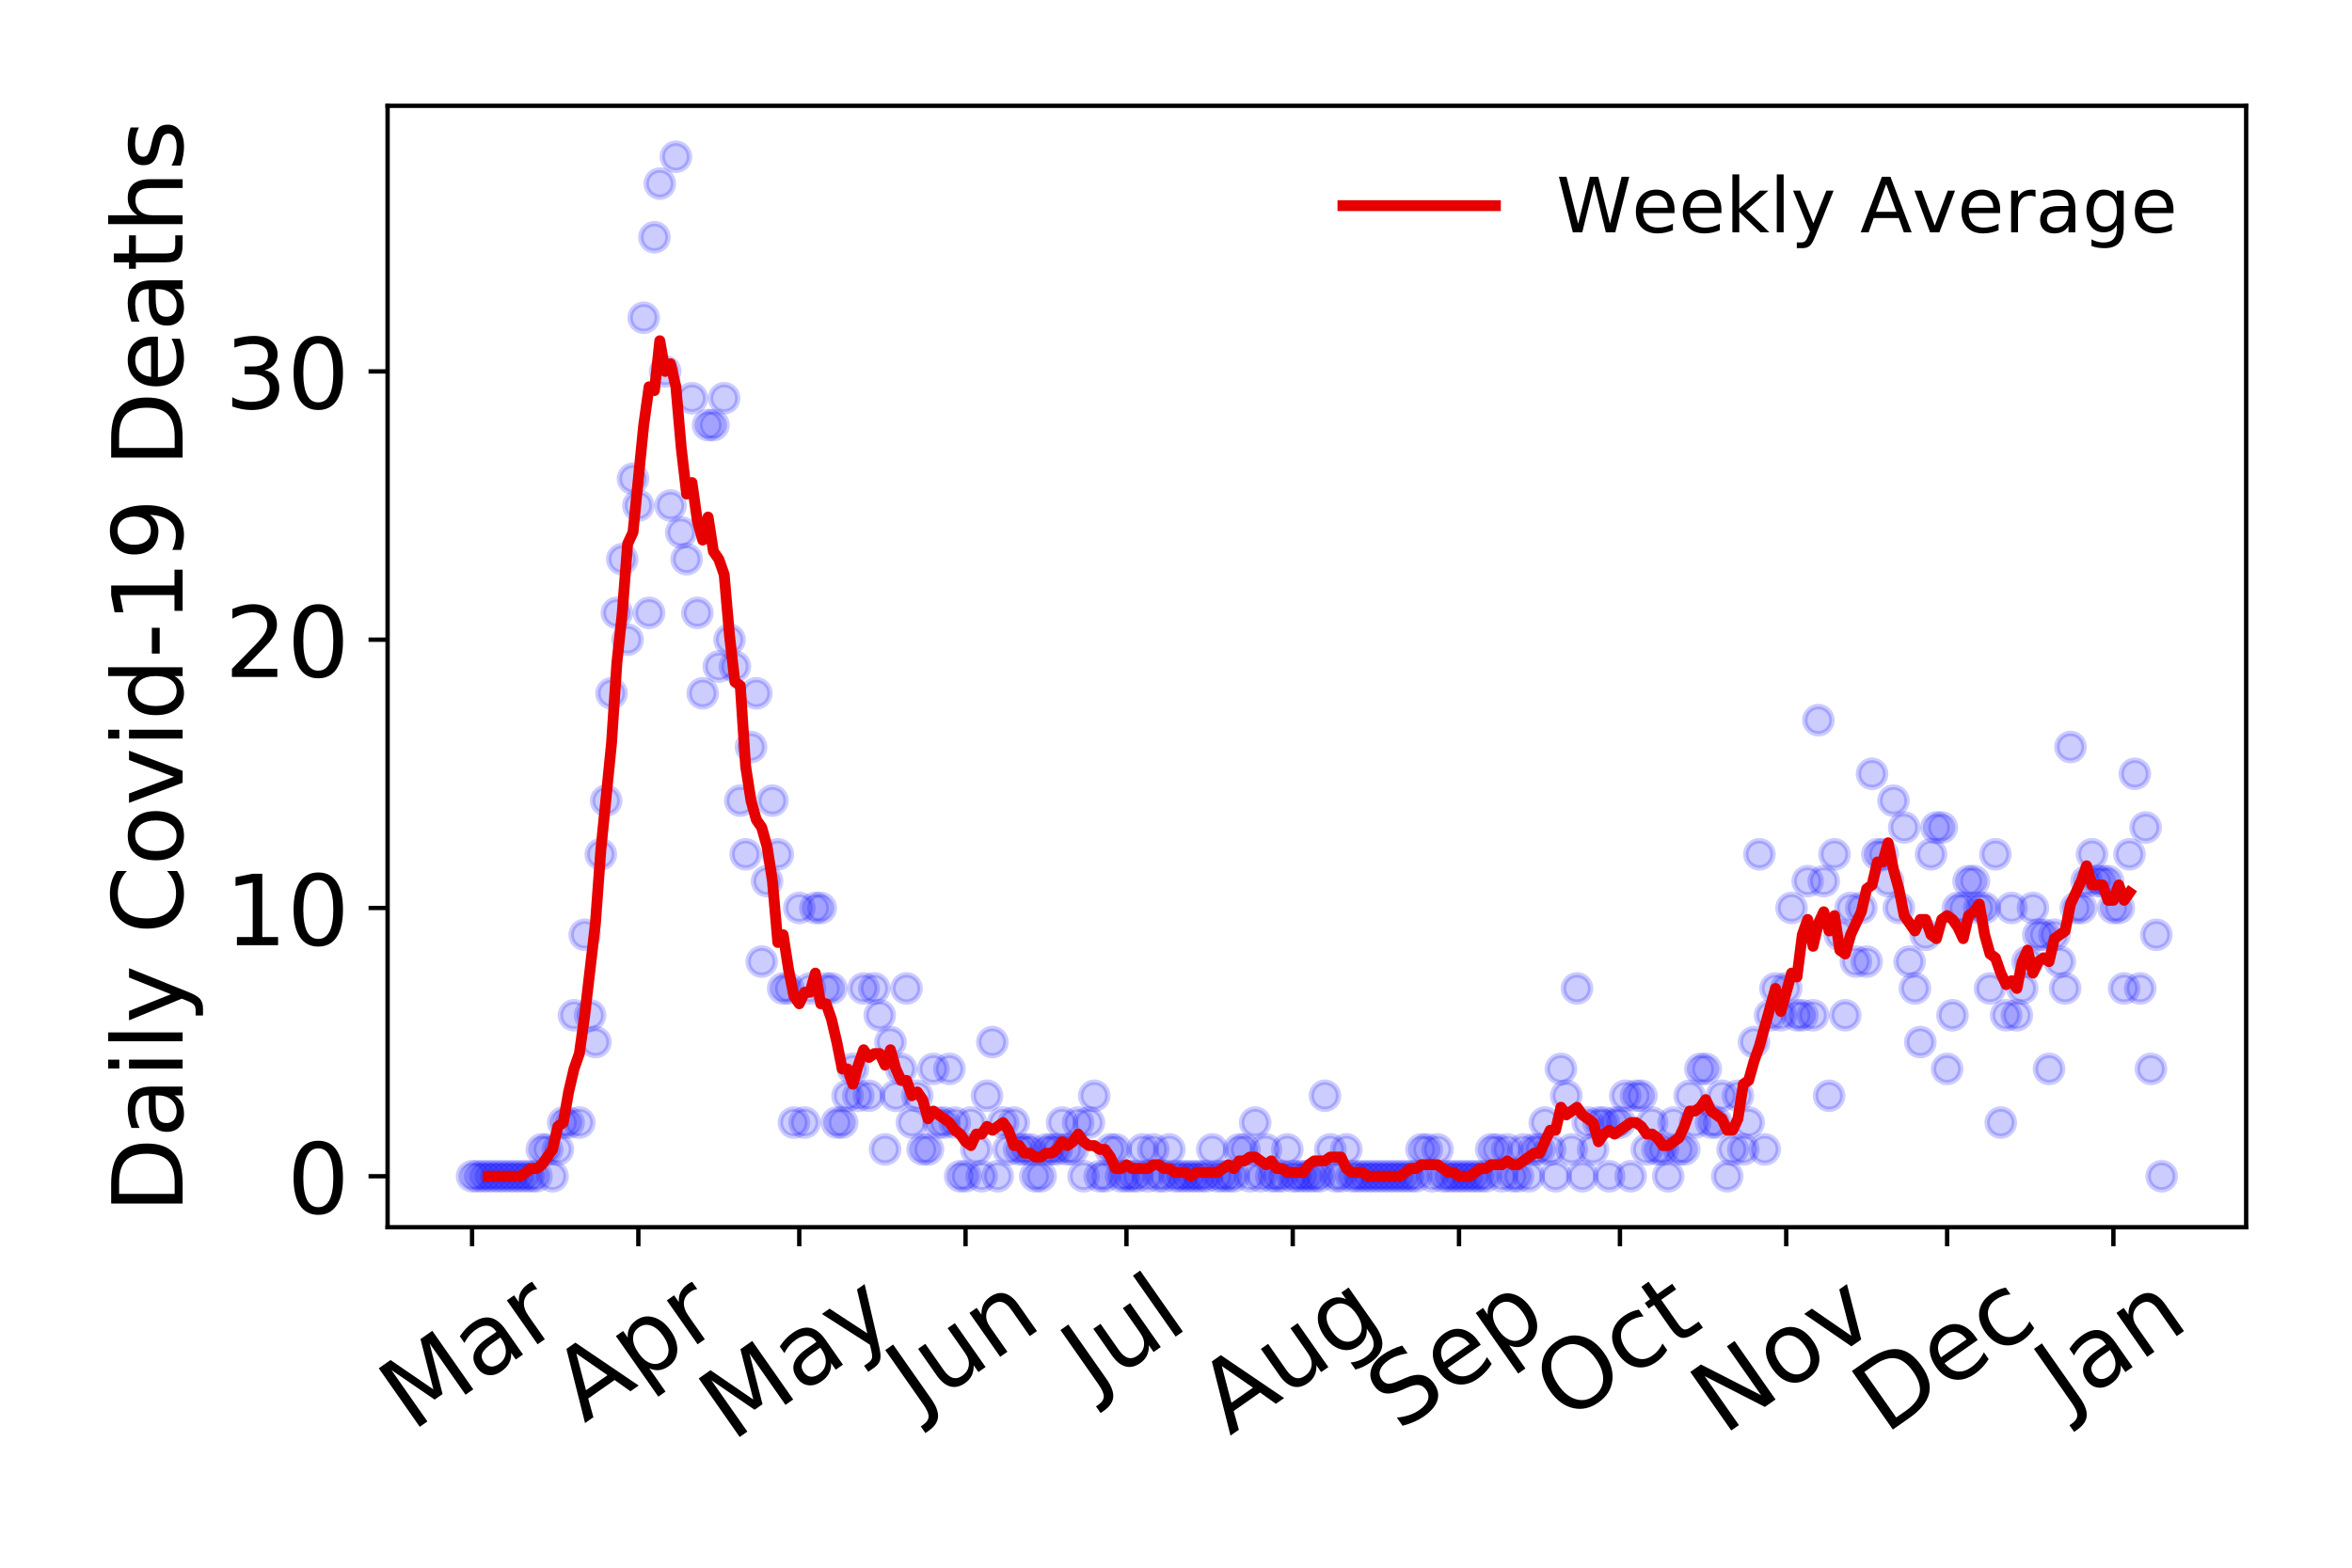 <?xml version="1.0" encoding="utf-8" standalone="no"?>
<!DOCTYPE svg PUBLIC "-//W3C//DTD SVG 1.1//EN"
  "http://www.w3.org/Graphics/SVG/1.1/DTD/svg11.dtd">
<!-- Created with matplotlib (https://matplotlib.org/) -->
<svg height="288pt" version="1.1" viewBox="0 0 432 288" width="432pt" xmlns="http://www.w3.org/2000/svg" xmlns:xlink="http://www.w3.org/1999/xlink">
 <defs>
  <style type="text/css">
*{stroke-linecap:butt;stroke-linejoin:round;}
  </style>
 </defs>
 <g id="figure_1">
  <g id="patch_1">
   <path d="M 0 288 
L 432 288 
L 432 0 
L 0 0 
z
" style="fill:#ffffff;"/>
  </g>
  <g id="axes_1">
   <g id="patch_2">
    <path d="M 71.19 225.45 
L 412.56 225.45 
L 412.56 19.44 
L 71.19 19.44 
z
" style="fill:#ffffff;"/>
   </g>
   <g id="matplotlib.axis_1">
    <g id="xtick_1">
     <g id="line2d_1">
      <defs>
       <path d="M 0 0 
L 0 3.5 
" id="m8be4c95eee" style="stroke:#000000;stroke-width:0.8;"/>
      </defs>
      <g>
       <use style="stroke:#000000;stroke-width:0.8;" x="86.707" xlink:href="#m8be4c95eee" y="225.45"/>
      </g>
     </g>
     <g id="text_1">
      <!-- Mar -->
      <defs>
       <path d="M 9.812 72.906 
L 24.516 72.906 
L 43.109 23.297 
L 61.812 72.906 
L 76.516 72.906 
L 76.516 0 
L 66.891 0 
L 66.891 64.016 
L 48.094 14.016 
L 38.188 14.016 
L 19.391 64.016 
L 19.391 0 
L 9.812 0 
z
" id="DejaVuSans-77"/>
       <path d="M 34.281 27.484 
Q 23.391 27.484 19.188 25 
Q 14.984 22.516 14.984 16.5 
Q 14.984 11.719 18.141 8.906 
Q 21.297 6.109 26.703 6.109 
Q 34.188 6.109 38.703 11.406 
Q 43.219 16.703 43.219 25.484 
L 43.219 27.484 
z
M 52.203 31.203 
L 52.203 0 
L 43.219 0 
L 43.219 8.297 
Q 40.141 3.328 35.547 0.953 
Q 30.953 -1.422 24.312 -1.422 
Q 15.922 -1.422 10.953 3.297 
Q 6 8.016 6 15.922 
Q 6 25.141 12.172 29.828 
Q 18.359 34.516 30.609 34.516 
L 43.219 34.516 
L 43.219 35.406 
Q 43.219 41.609 39.141 45 
Q 35.062 48.391 27.688 48.391 
Q 23 48.391 18.547 47.266 
Q 14.109 46.141 10.016 43.891 
L 10.016 52.203 
Q 14.938 54.109 19.578 55.047 
Q 24.219 56 28.609 56 
Q 40.484 56 46.344 49.844 
Q 52.203 43.703 52.203 31.203 
z
" id="DejaVuSans-97"/>
       <path d="M 41.109 46.297 
Q 39.594 47.172 37.812 47.578 
Q 36.031 48 33.891 48 
Q 26.266 48 22.188 43.047 
Q 18.109 38.094 18.109 28.812 
L 18.109 0 
L 9.078 0 
L 9.078 54.688 
L 18.109 54.688 
L 18.109 46.188 
Q 20.953 51.172 25.484 53.578 
Q 30.031 56 36.531 56 
Q 37.453 56 38.578 55.875 
Q 39.703 55.766 41.062 55.516 
z
" id="DejaVuSans-114"/>
      </defs>
      <g transform="translate(75.646 263.132)rotate(-35)scale(0.18 -0.18)">
       <use xlink:href="#DejaVuSans-77"/>
       <use x="86.279" xlink:href="#DejaVuSans-97"/>
       <use x="147.559" xlink:href="#DejaVuSans-114"/>
      </g>
     </g>
    </g>
    <g id="xtick_2">
     <g id="line2d_2">
      <g>
       <use style="stroke:#000000;stroke-width:0.8;" x="117.248" xlink:href="#m8be4c95eee" y="225.45"/>
      </g>
     </g>
     <g id="text_2">
      <!-- Apr -->
      <defs>
       <path d="M 34.188 63.188 
L 20.797 26.906 
L 47.609 26.906 
z
M 28.609 72.906 
L 39.797 72.906 
L 67.578 0 
L 57.328 0 
L 50.688 18.703 
L 17.828 18.703 
L 11.188 0 
L 0.781 0 
z
" id="DejaVuSans-65"/>
       <path d="M 18.109 8.203 
L 18.109 -20.797 
L 9.078 -20.797 
L 9.078 54.688 
L 18.109 54.688 
L 18.109 46.391 
Q 20.953 51.266 25.266 53.625 
Q 29.594 56 35.594 56 
Q 45.562 56 51.781 48.094 
Q 58.016 40.188 58.016 27.297 
Q 58.016 14.406 51.781 6.484 
Q 45.562 -1.422 35.594 -1.422 
Q 29.594 -1.422 25.266 0.953 
Q 20.953 3.328 18.109 8.203 
z
M 48.688 27.297 
Q 48.688 37.203 44.609 42.844 
Q 40.531 48.484 33.406 48.484 
Q 26.266 48.484 22.188 42.844 
Q 18.109 37.203 18.109 27.297 
Q 18.109 17.391 22.188 11.75 
Q 26.266 6.109 33.406 6.109 
Q 40.531 6.109 44.609 11.75 
Q 48.688 17.391 48.688 27.297 
z
" id="DejaVuSans-112"/>
      </defs>
      <g transform="translate(107.343 261.514)rotate(-35)scale(0.18 -0.18)">
       <use xlink:href="#DejaVuSans-65"/>
       <use x="68.408" xlink:href="#DejaVuSans-112"/>
       <use x="131.885" xlink:href="#DejaVuSans-114"/>
      </g>
     </g>
    </g>
    <g id="xtick_3">
     <g id="line2d_3">
      <g>
       <use style="stroke:#000000;stroke-width:0.8;" x="146.804" xlink:href="#m8be4c95eee" y="225.45"/>
      </g>
     </g>
     <g id="text_3">
      <!-- May -->
      <defs>
       <path d="M 32.172 -5.078 
Q 28.375 -14.844 24.75 -17.812 
Q 21.141 -20.797 15.094 -20.797 
L 7.906 -20.797 
L 7.906 -13.281 
L 13.188 -13.281 
Q 16.891 -13.281 18.938 -11.516 
Q 21 -9.766 23.484 -3.219 
L 25.094 0.875 
L 2.984 54.688 
L 12.5 54.688 
L 29.594 11.922 
L 46.688 54.688 
L 56.203 54.688 
z
" id="DejaVuSans-121"/>
      </defs>
      <g transform="translate(134.41 264.999)rotate(-35)scale(0.18 -0.18)">
       <use xlink:href="#DejaVuSans-77"/>
       <use x="86.279" xlink:href="#DejaVuSans-97"/>
       <use x="147.559" xlink:href="#DejaVuSans-121"/>
      </g>
     </g>
    </g>
    <g id="xtick_4">
     <g id="line2d_4">
      <g>
       <use style="stroke:#000000;stroke-width:0.8;" x="177.345" xlink:href="#m8be4c95eee" y="225.45"/>
      </g>
     </g>
     <g id="text_4">
      <!-- Jun -->
      <defs>
       <path d="M 9.812 72.906 
L 19.672 72.906 
L 19.672 5.078 
Q 19.672 -8.109 14.672 -14.062 
Q 9.672 -20.016 -1.422 -20.016 
L -5.172 -20.016 
L -5.172 -11.719 
L -2.094 -11.719 
Q 4.438 -11.719 7.125 -8.047 
Q 9.812 -4.391 9.812 5.078 
z
" id="DejaVuSans-74"/>
       <path d="M 8.5 21.578 
L 8.5 54.688 
L 17.484 54.688 
L 17.484 21.922 
Q 17.484 14.156 20.5 10.266 
Q 23.531 6.391 29.594 6.391 
Q 36.859 6.391 41.078 11.031 
Q 45.312 15.672 45.312 23.688 
L 45.312 54.688 
L 54.297 54.688 
L 54.297 0 
L 45.312 0 
L 45.312 8.406 
Q 42.047 3.422 37.719 1 
Q 33.406 -1.422 27.688 -1.422 
Q 18.266 -1.422 13.375 4.438 
Q 8.5 10.297 8.5 21.578 
z
M 31.109 56 
z
" id="DejaVuSans-117"/>
       <path d="M 54.891 33.016 
L 54.891 0 
L 45.906 0 
L 45.906 32.719 
Q 45.906 40.484 42.875 44.328 
Q 39.844 48.188 33.797 48.188 
Q 26.516 48.188 22.312 43.547 
Q 18.109 38.922 18.109 30.906 
L 18.109 0 
L 9.078 0 
L 9.078 54.688 
L 18.109 54.688 
L 18.109 46.188 
Q 21.344 51.125 25.703 53.562 
Q 30.078 56 35.797 56 
Q 45.219 56 50.047 50.172 
Q 54.891 44.344 54.891 33.016 
z
" id="DejaVuSans-110"/>
      </defs>
      <g transform="translate(168.674 259.785)rotate(-35)scale(0.18 -0.18)">
       <use xlink:href="#DejaVuSans-74"/>
       <use x="29.492" xlink:href="#DejaVuSans-117"/>
       <use x="92.871" xlink:href="#DejaVuSans-110"/>
      </g>
     </g>
    </g>
    <g id="xtick_5">
     <g id="line2d_5">
      <g>
       <use style="stroke:#000000;stroke-width:0.8;" x="206.901" xlink:href="#m8be4c95eee" y="225.45"/>
      </g>
     </g>
     <g id="text_5">
      <!-- Jul -->
      <defs>
       <path d="M 9.422 75.984 
L 18.406 75.984 
L 18.406 0 
L 9.422 0 
z
" id="DejaVuSans-108"/>
      </defs>
      <g transform="translate(200.854 256.11)rotate(-35)scale(0.18 -0.18)">
       <use xlink:href="#DejaVuSans-74"/>
       <use x="29.492" xlink:href="#DejaVuSans-117"/>
       <use x="92.871" xlink:href="#DejaVuSans-108"/>
      </g>
     </g>
    </g>
    <g id="xtick_6">
     <g id="line2d_6">
      <g>
       <use style="stroke:#000000;stroke-width:0.8;" x="237.442" xlink:href="#m8be4c95eee" y="225.45"/>
      </g>
     </g>
     <g id="text_6">
      <!-- Aug -->
      <defs>
       <path d="M 45.406 27.984 
Q 45.406 37.75 41.375 43.109 
Q 37.359 48.484 30.078 48.484 
Q 22.859 48.484 18.828 43.109 
Q 14.797 37.75 14.797 27.984 
Q 14.797 18.266 18.828 12.891 
Q 22.859 7.516 30.078 7.516 
Q 37.359 7.516 41.375 12.891 
Q 45.406 18.266 45.406 27.984 
z
M 54.391 6.781 
Q 54.391 -7.172 48.188 -13.984 
Q 42 -20.797 29.203 -20.797 
Q 24.469 -20.797 20.266 -20.094 
Q 16.062 -19.391 12.109 -17.922 
L 12.109 -9.188 
Q 16.062 -11.328 19.922 -12.344 
Q 23.781 -13.375 27.781 -13.375 
Q 36.625 -13.375 41.016 -8.766 
Q 45.406 -4.156 45.406 5.172 
L 45.406 9.625 
Q 42.625 4.781 38.281 2.391 
Q 33.938 0 27.875 0 
Q 17.828 0 11.672 7.656 
Q 5.516 15.328 5.516 27.984 
Q 5.516 40.672 11.672 48.328 
Q 17.828 56 27.875 56 
Q 33.938 56 38.281 53.609 
Q 42.625 51.219 45.406 46.391 
L 45.406 54.688 
L 54.391 54.688 
z
" id="DejaVuSans-103"/>
      </defs>
      <g transform="translate(225.895 263.813)rotate(-35)scale(0.18 -0.18)">
       <use xlink:href="#DejaVuSans-65"/>
       <use x="68.408" xlink:href="#DejaVuSans-117"/>
       <use x="131.787" xlink:href="#DejaVuSans-103"/>
      </g>
     </g>
    </g>
    <g id="xtick_7">
     <g id="line2d_7">
      <g>
       <use style="stroke:#000000;stroke-width:0.8;" x="267.983" xlink:href="#m8be4c95eee" y="225.45"/>
      </g>
     </g>
     <g id="text_7">
      <!-- Sep -->
      <defs>
       <path d="M 53.516 70.516 
L 53.516 60.891 
Q 47.906 63.578 42.922 64.891 
Q 37.938 66.219 33.297 66.219 
Q 25.25 66.219 20.875 63.094 
Q 16.5 59.969 16.5 54.203 
Q 16.5 49.359 19.406 46.891 
Q 22.312 44.438 30.422 42.922 
L 36.375 41.703 
Q 47.406 39.594 52.656 34.297 
Q 57.906 29 57.906 20.125 
Q 57.906 9.516 50.797 4.047 
Q 43.703 -1.422 29.984 -1.422 
Q 24.812 -1.422 18.969 -0.25 
Q 13.141 0.922 6.891 3.219 
L 6.891 13.375 
Q 12.891 10.016 18.656 8.297 
Q 24.422 6.594 29.984 6.594 
Q 38.422 6.594 43.016 9.906 
Q 47.609 13.234 47.609 19.391 
Q 47.609 24.75 44.312 27.781 
Q 41.016 30.812 33.5 32.328 
L 27.484 33.5 
Q 16.453 35.688 11.516 40.375 
Q 6.594 45.062 6.594 53.422 
Q 6.594 63.094 13.406 68.656 
Q 20.219 74.219 32.172 74.219 
Q 37.312 74.219 42.625 73.281 
Q 47.953 72.359 53.516 70.516 
z
" id="DejaVuSans-83"/>
       <path d="M 56.203 29.594 
L 56.203 25.203 
L 14.891 25.203 
Q 15.484 15.922 20.484 11.062 
Q 25.484 6.203 34.422 6.203 
Q 39.594 6.203 44.453 7.469 
Q 49.312 8.734 54.109 11.281 
L 54.109 2.781 
Q 49.266 0.734 44.188 -0.344 
Q 39.109 -1.422 33.891 -1.422 
Q 20.797 -1.422 13.156 6.188 
Q 5.516 13.812 5.516 26.812 
Q 5.516 40.234 12.766 48.109 
Q 20.016 56 32.328 56 
Q 43.359 56 49.781 48.891 
Q 56.203 41.797 56.203 29.594 
z
M 47.219 32.234 
Q 47.125 39.594 43.094 43.984 
Q 39.062 48.391 32.422 48.391 
Q 24.906 48.391 20.391 44.141 
Q 15.875 39.891 15.188 32.172 
z
" id="DejaVuSans-101"/>
      </defs>
      <g transform="translate(256.935 263.115)rotate(-35)scale(0.18 -0.18)">
       <use xlink:href="#DejaVuSans-83"/>
       <use x="63.477" xlink:href="#DejaVuSans-101"/>
       <use x="125" xlink:href="#DejaVuSans-112"/>
      </g>
     </g>
    </g>
    <g id="xtick_8">
     <g id="line2d_8">
      <g>
       <use style="stroke:#000000;stroke-width:0.8;" x="297.539" xlink:href="#m8be4c95eee" y="225.45"/>
      </g>
     </g>
     <g id="text_8">
      <!-- Oct -->
      <defs>
       <path d="M 39.406 66.219 
Q 28.656 66.219 22.328 58.203 
Q 16.016 50.203 16.016 36.375 
Q 16.016 22.609 22.328 14.594 
Q 28.656 6.594 39.406 6.594 
Q 50.141 6.594 56.422 14.594 
Q 62.703 22.609 62.703 36.375 
Q 62.703 50.203 56.422 58.203 
Q 50.141 66.219 39.406 66.219 
z
M 39.406 74.219 
Q 54.734 74.219 63.906 63.938 
Q 73.094 53.656 73.094 36.375 
Q 73.094 19.141 63.906 8.859 
Q 54.734 -1.422 39.406 -1.422 
Q 24.031 -1.422 14.812 8.828 
Q 5.609 19.094 5.609 36.375 
Q 5.609 53.656 14.812 63.938 
Q 24.031 74.219 39.406 74.219 
z
" id="DejaVuSans-79"/>
       <path d="M 48.781 52.594 
L 48.781 44.188 
Q 44.969 46.297 41.141 47.344 
Q 37.312 48.391 33.406 48.391 
Q 24.656 48.391 19.812 42.844 
Q 14.984 37.312 14.984 27.297 
Q 14.984 17.281 19.812 11.734 
Q 24.656 6.203 33.406 6.203 
Q 37.312 6.203 41.141 7.25 
Q 44.969 8.297 48.781 10.406 
L 48.781 2.094 
Q 45.016 0.344 40.984 -0.531 
Q 36.969 -1.422 32.422 -1.422 
Q 20.062 -1.422 12.781 6.344 
Q 5.516 14.109 5.516 27.297 
Q 5.516 40.672 12.859 48.328 
Q 20.219 56 33.016 56 
Q 37.156 56 41.109 55.141 
Q 45.062 54.297 48.781 52.594 
z
" id="DejaVuSans-99"/>
       <path d="M 18.312 70.219 
L 18.312 54.688 
L 36.812 54.688 
L 36.812 47.703 
L 18.312 47.703 
L 18.312 18.016 
Q 18.312 11.328 20.141 9.422 
Q 21.969 7.516 27.594 7.516 
L 36.812 7.516 
L 36.812 0 
L 27.594 0 
Q 17.188 0 13.234 3.875 
Q 9.281 7.766 9.281 18.016 
L 9.281 47.703 
L 2.688 47.703 
L 2.688 54.688 
L 9.281 54.688 
L 9.281 70.219 
z
" id="DejaVuSans-116"/>
      </defs>
      <g transform="translate(287.64 261.505)rotate(-35)scale(0.18 -0.18)">
       <use xlink:href="#DejaVuSans-79"/>
       <use x="78.711" xlink:href="#DejaVuSans-99"/>
       <use x="133.691" xlink:href="#DejaVuSans-116"/>
      </g>
     </g>
    </g>
    <g id="xtick_9">
     <g id="line2d_9">
      <g>
       <use style="stroke:#000000;stroke-width:0.8;" x="328.08" xlink:href="#m8be4c95eee" y="225.45"/>
      </g>
     </g>
     <g id="text_9">
      <!-- Nov -->
      <defs>
       <path d="M 9.812 72.906 
L 23.094 72.906 
L 55.422 11.922 
L 55.422 72.906 
L 64.984 72.906 
L 64.984 0 
L 51.703 0 
L 19.391 60.984 
L 19.391 0 
L 9.812 0 
z
" id="DejaVuSans-78"/>
       <path d="M 30.609 48.391 
Q 23.391 48.391 19.188 42.75 
Q 14.984 37.109 14.984 27.297 
Q 14.984 17.484 19.156 11.844 
Q 23.344 6.203 30.609 6.203 
Q 37.797 6.203 41.984 11.859 
Q 46.188 17.531 46.188 27.297 
Q 46.188 37.016 41.984 42.703 
Q 37.797 48.391 30.609 48.391 
z
M 30.609 56 
Q 42.328 56 49.016 48.375 
Q 55.719 40.766 55.719 27.297 
Q 55.719 13.875 49.016 6.219 
Q 42.328 -1.422 30.609 -1.422 
Q 18.844 -1.422 12.172 6.219 
Q 5.516 13.875 5.516 27.297 
Q 5.516 40.766 12.172 48.375 
Q 18.844 56 30.609 56 
z
" id="DejaVuSans-111"/>
       <path d="M 2.984 54.688 
L 12.5 54.688 
L 29.594 8.797 
L 46.688 54.688 
L 56.203 54.688 
L 35.688 0 
L 23.484 0 
z
" id="DejaVuSans-118"/>
      </defs>
      <g transform="translate(316.538 263.805)rotate(-35)scale(0.18 -0.18)">
       <use xlink:href="#DejaVuSans-78"/>
       <use x="74.805" xlink:href="#DejaVuSans-111"/>
       <use x="135.986" xlink:href="#DejaVuSans-118"/>
      </g>
     </g>
    </g>
    <g id="xtick_10">
     <g id="line2d_10">
      <g>
       <use style="stroke:#000000;stroke-width:0.8;" x="357.635" xlink:href="#m8be4c95eee" y="225.45"/>
      </g>
     </g>
     <g id="text_10">
      <!-- Dec -->
      <defs>
       <path d="M 19.672 64.797 
L 19.672 8.109 
L 31.594 8.109 
Q 46.688 8.109 53.688 14.938 
Q 60.688 21.781 60.688 36.531 
Q 60.688 51.172 53.688 57.984 
Q 46.688 64.797 31.594 64.797 
z
M 9.812 72.906 
L 30.078 72.906 
Q 51.266 72.906 61.172 64.094 
Q 71.094 55.281 71.094 36.531 
Q 71.094 17.672 61.125 8.828 
Q 51.172 0 30.078 0 
L 9.812 0 
z
" id="DejaVuSans-68"/>
      </defs>
      <g transform="translate(346.218 263.633)rotate(-35)scale(0.18 -0.18)">
       <use xlink:href="#DejaVuSans-68"/>
       <use x="77.002" xlink:href="#DejaVuSans-101"/>
       <use x="138.525" xlink:href="#DejaVuSans-99"/>
      </g>
     </g>
    </g>
    <g id="xtick_11">
     <g id="line2d_11">
      <g>
       <use style="stroke:#000000;stroke-width:0.8;" x="388.176" xlink:href="#m8be4c95eee" y="225.45"/>
      </g>
     </g>
     <g id="text_11">
      <!-- Jan -->
      <g transform="translate(379.66 259.569)rotate(-35)scale(0.18 -0.18)">
       <use xlink:href="#DejaVuSans-74"/>
       <use x="29.492" xlink:href="#DejaVuSans-97"/>
       <use x="90.771" xlink:href="#DejaVuSans-110"/>
      </g>
     </g>
    </g>
   </g>
   <g id="matplotlib.axis_2">
    <g id="ytick_1">
     <g id="line2d_12">
      <defs>
       <path d="M 0 0 
L -3.5 0 
" id="m59238b99a0" style="stroke:#000000;stroke-width:0.8;"/>
      </defs>
      <g>
       <use style="stroke:#000000;stroke-width:0.8;" x="71.19" xlink:href="#m59238b99a0" y="216.085"/>
      </g>
     </g>
     <g id="text_12">
      <!-- 0 -->
      <defs>
       <path d="M 31.781 66.406 
Q 24.172 66.406 20.328 58.906 
Q 16.5 51.422 16.5 36.375 
Q 16.5 21.391 20.328 13.891 
Q 24.172 6.391 31.781 6.391 
Q 39.453 6.391 43.281 13.891 
Q 47.125 21.391 47.125 36.375 
Q 47.125 51.422 43.281 58.906 
Q 39.453 66.406 31.781 66.406 
z
M 31.781 74.219 
Q 44.047 74.219 50.516 64.516 
Q 56.984 54.828 56.984 36.375 
Q 56.984 17.969 50.516 8.266 
Q 44.047 -1.422 31.781 -1.422 
Q 19.531 -1.422 13.062 8.266 
Q 6.594 17.969 6.594 36.375 
Q 6.594 54.828 13.062 64.516 
Q 19.531 74.219 31.781 74.219 
z
" id="DejaVuSans-48"/>
      </defs>
      <g transform="translate(52.737 222.924)scale(0.18 -0.18)">
       <use xlink:href="#DejaVuSans-48"/>
      </g>
     </g>
    </g>
    <g id="ytick_2">
     <g id="line2d_13">
      <g>
       <use style="stroke:#000000;stroke-width:0.8;" x="71.19" xlink:href="#m59238b99a0" y="166.801"/>
      </g>
     </g>
     <g id="text_13">
      <!-- 10 -->
      <defs>
       <path d="M 12.406 8.297 
L 28.516 8.297 
L 28.516 63.922 
L 10.984 60.406 
L 10.984 69.391 
L 28.422 72.906 
L 38.281 72.906 
L 38.281 8.297 
L 54.391 8.297 
L 54.391 0 
L 12.406 0 
z
" id="DejaVuSans-49"/>
      </defs>
      <g transform="translate(41.285 173.639)scale(0.18 -0.18)">
       <use xlink:href="#DejaVuSans-49"/>
       <use x="63.623" xlink:href="#DejaVuSans-48"/>
      </g>
     </g>
    </g>
    <g id="ytick_3">
     <g id="line2d_14">
      <g>
       <use style="stroke:#000000;stroke-width:0.8;" x="71.19" xlink:href="#m59238b99a0" y="117.516"/>
      </g>
     </g>
     <g id="text_14">
      <!-- 20 -->
      <defs>
       <path d="M 19.188 8.297 
L 53.609 8.297 
L 53.609 0 
L 7.328 0 
L 7.328 8.297 
Q 12.938 14.109 22.625 23.891 
Q 32.328 33.688 34.812 36.531 
Q 39.547 41.844 41.422 45.531 
Q 43.312 49.219 43.312 52.781 
Q 43.312 58.594 39.234 62.25 
Q 35.156 65.922 28.609 65.922 
Q 23.969 65.922 18.812 64.312 
Q 13.672 62.703 7.812 59.422 
L 7.812 69.391 
Q 13.766 71.781 18.938 73 
Q 24.125 74.219 28.422 74.219 
Q 39.75 74.219 46.484 68.547 
Q 53.219 62.891 53.219 53.422 
Q 53.219 48.922 51.531 44.891 
Q 49.859 40.875 45.406 35.406 
Q 44.188 33.984 37.641 27.219 
Q 31.109 20.453 19.188 8.297 
z
" id="DejaVuSans-50"/>
      </defs>
      <g transform="translate(41.285 124.355)scale(0.18 -0.18)">
       <use xlink:href="#DejaVuSans-50"/>
       <use x="63.623" xlink:href="#DejaVuSans-48"/>
      </g>
     </g>
    </g>
    <g id="ytick_4">
     <g id="line2d_15">
      <g>
       <use style="stroke:#000000;stroke-width:0.8;" x="71.19" xlink:href="#m59238b99a0" y="68.232"/>
      </g>
     </g>
     <g id="text_15">
      <!-- 30 -->
      <defs>
       <path d="M 40.578 39.312 
Q 47.656 37.797 51.625 33 
Q 55.609 28.219 55.609 21.188 
Q 55.609 10.406 48.188 4.484 
Q 40.766 -1.422 27.094 -1.422 
Q 22.516 -1.422 17.656 -0.516 
Q 12.797 0.391 7.625 2.203 
L 7.625 11.719 
Q 11.719 9.328 16.594 8.109 
Q 21.484 6.891 26.812 6.891 
Q 36.078 6.891 40.938 10.547 
Q 45.797 14.203 45.797 21.188 
Q 45.797 27.641 41.281 31.266 
Q 36.766 34.906 28.719 34.906 
L 20.219 34.906 
L 20.219 43.016 
L 29.109 43.016 
Q 36.375 43.016 40.234 45.922 
Q 44.094 48.828 44.094 54.297 
Q 44.094 59.906 40.109 62.906 
Q 36.141 65.922 28.719 65.922 
Q 24.656 65.922 20.016 65.031 
Q 15.375 64.156 9.812 62.312 
L 9.812 71.094 
Q 15.438 72.656 20.344 73.438 
Q 25.25 74.219 29.594 74.219 
Q 40.828 74.219 47.359 69.109 
Q 53.906 64.016 53.906 55.328 
Q 53.906 49.266 50.438 45.094 
Q 46.969 40.922 40.578 39.312 
z
" id="DejaVuSans-51"/>
      </defs>
      <g transform="translate(41.285 75.07)scale(0.18 -0.18)">
       <use xlink:href="#DejaVuSans-51"/>
       <use x="63.623" xlink:href="#DejaVuSans-48"/>
      </g>
     </g>
    </g>
    <g id="text_16">
     <!-- Daily Covid-19 Deaths -->
     <defs>
      <path d="M 9.422 54.688 
L 18.406 54.688 
L 18.406 0 
L 9.422 0 
z
M 9.422 75.984 
L 18.406 75.984 
L 18.406 64.594 
L 9.422 64.594 
z
" id="DejaVuSans-105"/>
      <path id="DejaVuSans-32"/>
      <path d="M 64.406 67.281 
L 64.406 56.891 
Q 59.422 61.531 53.781 63.812 
Q 48.141 66.109 41.797 66.109 
Q 29.297 66.109 22.656 58.469 
Q 16.016 50.828 16.016 36.375 
Q 16.016 21.969 22.656 14.328 
Q 29.297 6.688 41.797 6.688 
Q 48.141 6.688 53.781 8.984 
Q 59.422 11.281 64.406 15.922 
L 64.406 5.609 
Q 59.234 2.094 53.438 0.328 
Q 47.656 -1.422 41.219 -1.422 
Q 24.656 -1.422 15.125 8.703 
Q 5.609 18.844 5.609 36.375 
Q 5.609 53.953 15.125 64.078 
Q 24.656 74.219 41.219 74.219 
Q 47.75 74.219 53.531 72.484 
Q 59.328 70.75 64.406 67.281 
z
" id="DejaVuSans-67"/>
      <path d="M 45.406 46.391 
L 45.406 75.984 
L 54.391 75.984 
L 54.391 0 
L 45.406 0 
L 45.406 8.203 
Q 42.578 3.328 38.25 0.953 
Q 33.938 -1.422 27.875 -1.422 
Q 17.969 -1.422 11.734 6.484 
Q 5.516 14.406 5.516 27.297 
Q 5.516 40.188 11.734 48.094 
Q 17.969 56 27.875 56 
Q 33.938 56 38.25 53.625 
Q 42.578 51.266 45.406 46.391 
z
M 14.797 27.297 
Q 14.797 17.391 18.875 11.75 
Q 22.953 6.109 30.078 6.109 
Q 37.203 6.109 41.297 11.75 
Q 45.406 17.391 45.406 27.297 
Q 45.406 37.203 41.297 42.844 
Q 37.203 48.484 30.078 48.484 
Q 22.953 48.484 18.875 42.844 
Q 14.797 37.203 14.797 27.297 
z
" id="DejaVuSans-100"/>
      <path d="M 4.891 31.391 
L 31.203 31.391 
L 31.203 23.391 
L 4.891 23.391 
z
" id="DejaVuSans-45"/>
      <path d="M 10.984 1.516 
L 10.984 10.5 
Q 14.703 8.734 18.5 7.812 
Q 22.312 6.891 25.984 6.891 
Q 35.75 6.891 40.891 13.453 
Q 46.047 20.016 46.781 33.406 
Q 43.953 29.203 39.594 26.953 
Q 35.25 24.703 29.984 24.703 
Q 19.047 24.703 12.672 31.312 
Q 6.297 37.938 6.297 49.422 
Q 6.297 60.641 12.938 67.422 
Q 19.578 74.219 30.609 74.219 
Q 43.266 74.219 49.922 64.516 
Q 56.594 54.828 56.594 36.375 
Q 56.594 19.141 48.406 8.859 
Q 40.234 -1.422 26.422 -1.422 
Q 22.703 -1.422 18.891 -0.688 
Q 15.094 0.047 10.984 1.516 
z
M 30.609 32.422 
Q 37.25 32.422 41.125 36.953 
Q 45.016 41.5 45.016 49.422 
Q 45.016 57.281 41.125 61.844 
Q 37.25 66.406 30.609 66.406 
Q 23.969 66.406 20.094 61.844 
Q 16.219 57.281 16.219 49.422 
Q 16.219 41.5 20.094 36.953 
Q 23.969 32.422 30.609 32.422 
z
" id="DejaVuSans-57"/>
      <path d="M 54.891 33.016 
L 54.891 0 
L 45.906 0 
L 45.906 32.719 
Q 45.906 40.484 42.875 44.328 
Q 39.844 48.188 33.797 48.188 
Q 26.516 48.188 22.312 43.547 
Q 18.109 38.922 18.109 30.906 
L 18.109 0 
L 9.078 0 
L 9.078 75.984 
L 18.109 75.984 
L 18.109 46.188 
Q 21.344 51.125 25.703 53.562 
Q 30.078 56 35.797 56 
Q 45.219 56 50.047 50.172 
Q 54.891 44.344 54.891 33.016 
z
" id="DejaVuSans-104"/>
      <path d="M 44.281 53.078 
L 44.281 44.578 
Q 40.484 46.531 36.375 47.5 
Q 32.281 48.484 27.875 48.484 
Q 21.188 48.484 17.844 46.438 
Q 14.5 44.391 14.5 40.281 
Q 14.5 37.156 16.891 35.375 
Q 19.281 33.594 26.516 31.984 
L 29.594 31.297 
Q 39.156 29.25 43.188 25.516 
Q 47.219 21.781 47.219 15.094 
Q 47.219 7.469 41.188 3.016 
Q 35.156 -1.422 24.609 -1.422 
Q 20.219 -1.422 15.453 -0.562 
Q 10.688 0.297 5.422 2 
L 5.422 11.281 
Q 10.406 8.688 15.234 7.391 
Q 20.062 6.109 24.812 6.109 
Q 31.156 6.109 34.562 8.281 
Q 37.984 10.453 37.984 14.406 
Q 37.984 18.062 35.516 20.016 
Q 33.062 21.969 24.703 23.781 
L 21.578 24.516 
Q 13.234 26.266 9.516 29.906 
Q 5.812 33.547 5.812 39.891 
Q 5.812 47.609 11.281 51.797 
Q 16.75 56 26.812 56 
Q 31.781 56 36.172 55.266 
Q 40.578 54.547 44.281 53.078 
z
" id="DejaVuSans-115"/>
     </defs>
     <g transform="translate(33.542 222.874)rotate(-90)scale(0.18 -0.18)">
      <use xlink:href="#DejaVuSans-68"/>
      <use x="77.002" xlink:href="#DejaVuSans-97"/>
      <use x="138.281" xlink:href="#DejaVuSans-105"/>
      <use x="166.064" xlink:href="#DejaVuSans-108"/>
      <use x="193.848" xlink:href="#DejaVuSans-121"/>
      <use x="253.027" xlink:href="#DejaVuSans-32"/>
      <use x="284.814" xlink:href="#DejaVuSans-67"/>
      <use x="354.639" xlink:href="#DejaVuSans-111"/>
      <use x="415.82" xlink:href="#DejaVuSans-118"/>
      <use x="475" xlink:href="#DejaVuSans-105"/>
      <use x="502.783" xlink:href="#DejaVuSans-100"/>
      <use x="566.26" xlink:href="#DejaVuSans-45"/>
      <use x="602.344" xlink:href="#DejaVuSans-49"/>
      <use x="665.967" xlink:href="#DejaVuSans-57"/>
      <use x="729.59" xlink:href="#DejaVuSans-32"/>
      <use x="761.377" xlink:href="#DejaVuSans-68"/>
      <use x="838.379" xlink:href="#DejaVuSans-101"/>
      <use x="899.902" xlink:href="#DejaVuSans-97"/>
      <use x="961.182" xlink:href="#DejaVuSans-116"/>
      <use x="1000.391" xlink:href="#DejaVuSans-104"/>
      <use x="1063.77" xlink:href="#DejaVuSans-115"/>
     </g>
    </g>
   </g>
   <g id="line2d_16">
    <defs>
     <path d="M 0 2.5 
C 0.663 2.5 1.299 2.237 1.768 1.768 
C 2.237 1.299 2.5 0.663 2.5 0 
C 2.5 -0.663 2.237 -1.299 1.768 -1.768 
C 1.299 -2.237 0.663 -2.5 0 -2.5 
C -0.663 -2.5 -1.299 -2.237 -1.768 -1.768 
C -2.237 -1.299 -2.5 -0.663 -2.5 0 
C -2.5 0.663 -2.237 1.299 -1.768 1.768 
C -1.299 2.237 -0.663 2.5 0 2.5 
z
" id="me29f5eb7e5" style="stroke:#0000ff;stroke-opacity:0.2;"/>
    </defs>
    <g clip-path="url(#p8c9a4700cc)">
     <use style="fill:#0000ff;fill-opacity:0.2;stroke:#0000ff;stroke-opacity:0.2;" x="86.707" xlink:href="#me29f5eb7e5" y="216.085"/>
     <use style="fill:#0000ff;fill-opacity:0.2;stroke:#0000ff;stroke-opacity:0.2;" x="87.692" xlink:href="#me29f5eb7e5" y="216.085"/>
     <use style="fill:#0000ff;fill-opacity:0.2;stroke:#0000ff;stroke-opacity:0.2;" x="88.677" xlink:href="#me29f5eb7e5" y="216.085"/>
     <use style="fill:#0000ff;fill-opacity:0.2;stroke:#0000ff;stroke-opacity:0.2;" x="89.662" xlink:href="#me29f5eb7e5" y="216.085"/>
     <use style="fill:#0000ff;fill-opacity:0.2;stroke:#0000ff;stroke-opacity:0.2;" x="90.648" xlink:href="#me29f5eb7e5" y="216.085"/>
     <use style="fill:#0000ff;fill-opacity:0.2;stroke:#0000ff;stroke-opacity:0.2;" x="91.633" xlink:href="#me29f5eb7e5" y="216.085"/>
     <use style="fill:#0000ff;fill-opacity:0.2;stroke:#0000ff;stroke-opacity:0.2;" x="92.618" xlink:href="#me29f5eb7e5" y="216.085"/>
     <use style="fill:#0000ff;fill-opacity:0.2;stroke:#0000ff;stroke-opacity:0.2;" x="93.603" xlink:href="#me29f5eb7e5" y="216.085"/>
     <use style="fill:#0000ff;fill-opacity:0.2;stroke:#0000ff;stroke-opacity:0.2;" x="94.588" xlink:href="#me29f5eb7e5" y="216.085"/>
     <use style="fill:#0000ff;fill-opacity:0.2;stroke:#0000ff;stroke-opacity:0.2;" x="95.574" xlink:href="#me29f5eb7e5" y="216.085"/>
     <use style="fill:#0000ff;fill-opacity:0.2;stroke:#0000ff;stroke-opacity:0.2;" x="96.559" xlink:href="#me29f5eb7e5" y="216.085"/>
     <use style="fill:#0000ff;fill-opacity:0.2;stroke:#0000ff;stroke-opacity:0.2;" x="97.544" xlink:href="#me29f5eb7e5" y="216.085"/>
     <use style="fill:#0000ff;fill-opacity:0.2;stroke:#0000ff;stroke-opacity:0.2;" x="98.529" xlink:href="#me29f5eb7e5" y="216.085"/>
     <use style="fill:#0000ff;fill-opacity:0.2;stroke:#0000ff;stroke-opacity:0.2;" x="99.514" xlink:href="#me29f5eb7e5" y="211.157"/>
     <use style="fill:#0000ff;fill-opacity:0.2;stroke:#0000ff;stroke-opacity:0.2;" x="100.5" xlink:href="#me29f5eb7e5" y="211.157"/>
     <use style="fill:#0000ff;fill-opacity:0.2;stroke:#0000ff;stroke-opacity:0.2;" x="101.485" xlink:href="#me29f5eb7e5" y="216.085"/>
     <use style="fill:#0000ff;fill-opacity:0.2;stroke:#0000ff;stroke-opacity:0.2;" x="102.47" xlink:href="#me29f5eb7e5" y="211.157"/>
     <use style="fill:#0000ff;fill-opacity:0.2;stroke:#0000ff;stroke-opacity:0.2;" x="103.455" xlink:href="#me29f5eb7e5" y="206.229"/>
     <use style="fill:#0000ff;fill-opacity:0.2;stroke:#0000ff;stroke-opacity:0.2;" x="104.44" xlink:href="#me29f5eb7e5" y="206.229"/>
     <use style="fill:#0000ff;fill-opacity:0.2;stroke:#0000ff;stroke-opacity:0.2;" x="105.426" xlink:href="#me29f5eb7e5" y="186.515"/>
     <use style="fill:#0000ff;fill-opacity:0.2;stroke:#0000ff;stroke-opacity:0.2;" x="106.411" xlink:href="#me29f5eb7e5" y="206.229"/>
     <use style="fill:#0000ff;fill-opacity:0.2;stroke:#0000ff;stroke-opacity:0.2;" x="107.396" xlink:href="#me29f5eb7e5" y="171.729"/>
     <use style="fill:#0000ff;fill-opacity:0.2;stroke:#0000ff;stroke-opacity:0.2;" x="108.381" xlink:href="#me29f5eb7e5" y="186.515"/>
     <use style="fill:#0000ff;fill-opacity:0.2;stroke:#0000ff;stroke-opacity:0.2;" x="109.366" xlink:href="#me29f5eb7e5" y="191.443"/>
     <use style="fill:#0000ff;fill-opacity:0.2;stroke:#0000ff;stroke-opacity:0.2;" x="110.351" xlink:href="#me29f5eb7e5" y="156.944"/>
     <use style="fill:#0000ff;fill-opacity:0.2;stroke:#0000ff;stroke-opacity:0.2;" x="111.337" xlink:href="#me29f5eb7e5" y="147.087"/>
     <use style="fill:#0000ff;fill-opacity:0.2;stroke:#0000ff;stroke-opacity:0.2;" x="112.322" xlink:href="#me29f5eb7e5" y="127.373"/>
     <use style="fill:#0000ff;fill-opacity:0.2;stroke:#0000ff;stroke-opacity:0.2;" x="113.307" xlink:href="#me29f5eb7e5" y="112.588"/>
     <use style="fill:#0000ff;fill-opacity:0.2;stroke:#0000ff;stroke-opacity:0.2;" x="114.292" xlink:href="#me29f5eb7e5" y="102.731"/>
     <use style="fill:#0000ff;fill-opacity:0.2;stroke:#0000ff;stroke-opacity:0.2;" x="115.277" xlink:href="#me29f5eb7e5" y="117.516"/>
     <use style="fill:#0000ff;fill-opacity:0.2;stroke:#0000ff;stroke-opacity:0.2;" x="116.263" xlink:href="#me29f5eb7e5" y="87.946"/>
     <use style="fill:#0000ff;fill-opacity:0.2;stroke:#0000ff;stroke-opacity:0.2;" x="117.248" xlink:href="#me29f5eb7e5" y="92.874"/>
     <use style="fill:#0000ff;fill-opacity:0.2;stroke:#0000ff;stroke-opacity:0.2;" x="118.233" xlink:href="#me29f5eb7e5" y="58.375"/>
     <use style="fill:#0000ff;fill-opacity:0.2;stroke:#0000ff;stroke-opacity:0.2;" x="119.218" xlink:href="#me29f5eb7e5" y="112.588"/>
     <use style="fill:#0000ff;fill-opacity:0.2;stroke:#0000ff;stroke-opacity:0.2;" x="120.203" xlink:href="#me29f5eb7e5" y="43.589"/>
     <use style="fill:#0000ff;fill-opacity:0.2;stroke:#0000ff;stroke-opacity:0.2;" x="121.189" xlink:href="#me29f5eb7e5" y="33.733"/>
     <use style="fill:#0000ff;fill-opacity:0.2;stroke:#0000ff;stroke-opacity:0.2;" x="122.174" xlink:href="#me29f5eb7e5" y="68.232"/>
     <use style="fill:#0000ff;fill-opacity:0.2;stroke:#0000ff;stroke-opacity:0.2;" x="123.159" xlink:href="#me29f5eb7e5" y="92.874"/>
     <use style="fill:#0000ff;fill-opacity:0.2;stroke:#0000ff;stroke-opacity:0.2;" x="124.144" xlink:href="#me29f5eb7e5" y="28.804"/>
     <use style="fill:#0000ff;fill-opacity:0.2;stroke:#0000ff;stroke-opacity:0.2;" x="125.129" xlink:href="#me29f5eb7e5" y="97.802"/>
     <use style="fill:#0000ff;fill-opacity:0.2;stroke:#0000ff;stroke-opacity:0.2;" x="126.115" xlink:href="#me29f5eb7e5" y="102.731"/>
     <use style="fill:#0000ff;fill-opacity:0.2;stroke:#0000ff;stroke-opacity:0.2;" x="127.1" xlink:href="#me29f5eb7e5" y="73.16"/>
     <use style="fill:#0000ff;fill-opacity:0.2;stroke:#0000ff;stroke-opacity:0.2;" x="128.085" xlink:href="#me29f5eb7e5" y="112.588"/>
     <use style="fill:#0000ff;fill-opacity:0.2;stroke:#0000ff;stroke-opacity:0.2;" x="129.07" xlink:href="#me29f5eb7e5" y="127.373"/>
     <use style="fill:#0000ff;fill-opacity:0.2;stroke:#0000ff;stroke-opacity:0.2;" x="130.055" xlink:href="#me29f5eb7e5" y="78.089"/>
     <use style="fill:#0000ff;fill-opacity:0.2;stroke:#0000ff;stroke-opacity:0.2;" x="131.041" xlink:href="#me29f5eb7e5" y="78.089"/>
     <use style="fill:#0000ff;fill-opacity:0.2;stroke:#0000ff;stroke-opacity:0.2;" x="132.026" xlink:href="#me29f5eb7e5" y="122.445"/>
     <use style="fill:#0000ff;fill-opacity:0.2;stroke:#0000ff;stroke-opacity:0.2;" x="133.011" xlink:href="#me29f5eb7e5" y="73.16"/>
     <use style="fill:#0000ff;fill-opacity:0.2;stroke:#0000ff;stroke-opacity:0.2;" x="133.996" xlink:href="#me29f5eb7e5" y="117.516"/>
     <use style="fill:#0000ff;fill-opacity:0.2;stroke:#0000ff;stroke-opacity:0.2;" x="134.981" xlink:href="#me29f5eb7e5" y="122.445"/>
     <use style="fill:#0000ff;fill-opacity:0.2;stroke:#0000ff;stroke-opacity:0.2;" x="135.967" xlink:href="#me29f5eb7e5" y="147.087"/>
     <use style="fill:#0000ff;fill-opacity:0.2;stroke:#0000ff;stroke-opacity:0.2;" x="136.952" xlink:href="#me29f5eb7e5" y="156.944"/>
     <use style="fill:#0000ff;fill-opacity:0.2;stroke:#0000ff;stroke-opacity:0.2;" x="137.937" xlink:href="#me29f5eb7e5" y="137.23"/>
     <use style="fill:#0000ff;fill-opacity:0.2;stroke:#0000ff;stroke-opacity:0.2;" x="138.922" xlink:href="#me29f5eb7e5" y="127.373"/>
     <use style="fill:#0000ff;fill-opacity:0.2;stroke:#0000ff;stroke-opacity:0.2;" x="139.907" xlink:href="#me29f5eb7e5" y="176.658"/>
     <use style="fill:#0000ff;fill-opacity:0.2;stroke:#0000ff;stroke-opacity:0.2;" x="140.893" xlink:href="#me29f5eb7e5" y="161.872"/>
     <use style="fill:#0000ff;fill-opacity:0.2;stroke:#0000ff;stroke-opacity:0.2;" x="141.878" xlink:href="#me29f5eb7e5" y="147.087"/>
     <use style="fill:#0000ff;fill-opacity:0.2;stroke:#0000ff;stroke-opacity:0.2;" x="142.863" xlink:href="#me29f5eb7e5" y="156.944"/>
     <use style="fill:#0000ff;fill-opacity:0.2;stroke:#0000ff;stroke-opacity:0.2;" x="143.848" xlink:href="#me29f5eb7e5" y="181.586"/>
     <use style="fill:#0000ff;fill-opacity:0.2;stroke:#0000ff;stroke-opacity:0.2;" x="144.833" xlink:href="#me29f5eb7e5" y="181.586"/>
     <use style="fill:#0000ff;fill-opacity:0.2;stroke:#0000ff;stroke-opacity:0.2;" x="145.819" xlink:href="#me29f5eb7e5" y="206.229"/>
     <use style="fill:#0000ff;fill-opacity:0.2;stroke:#0000ff;stroke-opacity:0.2;" x="146.804" xlink:href="#me29f5eb7e5" y="166.801"/>
     <use style="fill:#0000ff;fill-opacity:0.2;stroke:#0000ff;stroke-opacity:0.2;" x="147.789" xlink:href="#me29f5eb7e5" y="206.229"/>
     <use style="fill:#0000ff;fill-opacity:0.2;stroke:#0000ff;stroke-opacity:0.2;" x="148.774" xlink:href="#me29f5eb7e5" y="181.586"/>
     <use style="fill:#0000ff;fill-opacity:0.2;stroke:#0000ff;stroke-opacity:0.2;" x="149.759" xlink:href="#me29f5eb7e5" y="166.801"/>
     <use style="fill:#0000ff;fill-opacity:0.2;stroke:#0000ff;stroke-opacity:0.2;" x="150.744" xlink:href="#me29f5eb7e5" y="166.801"/>
     <use style="fill:#0000ff;fill-opacity:0.2;stroke:#0000ff;stroke-opacity:0.2;" x="151.73" xlink:href="#me29f5eb7e5" y="181.586"/>
     <use style="fill:#0000ff;fill-opacity:0.2;stroke:#0000ff;stroke-opacity:0.2;" x="152.715" xlink:href="#me29f5eb7e5" y="181.586"/>
     <use style="fill:#0000ff;fill-opacity:0.2;stroke:#0000ff;stroke-opacity:0.2;" x="153.7" xlink:href="#me29f5eb7e5" y="206.229"/>
     <use style="fill:#0000ff;fill-opacity:0.2;stroke:#0000ff;stroke-opacity:0.2;" x="154.685" xlink:href="#me29f5eb7e5" y="206.229"/>
     <use style="fill:#0000ff;fill-opacity:0.2;stroke:#0000ff;stroke-opacity:0.2;" x="155.67" xlink:href="#me29f5eb7e5" y="201.3"/>
     <use style="fill:#0000ff;fill-opacity:0.2;stroke:#0000ff;stroke-opacity:0.2;" x="156.656" xlink:href="#me29f5eb7e5" y="196.372"/>
     <use style="fill:#0000ff;fill-opacity:0.2;stroke:#0000ff;stroke-opacity:0.2;" x="157.641" xlink:href="#me29f5eb7e5" y="201.3"/>
     <use style="fill:#0000ff;fill-opacity:0.2;stroke:#0000ff;stroke-opacity:0.2;" x="158.626" xlink:href="#me29f5eb7e5" y="181.586"/>
     <use style="fill:#0000ff;fill-opacity:0.2;stroke:#0000ff;stroke-opacity:0.2;" x="159.611" xlink:href="#me29f5eb7e5" y="201.3"/>
     <use style="fill:#0000ff;fill-opacity:0.2;stroke:#0000ff;stroke-opacity:0.2;" x="160.596" xlink:href="#me29f5eb7e5" y="181.586"/>
     <use style="fill:#0000ff;fill-opacity:0.2;stroke:#0000ff;stroke-opacity:0.2;" x="161.582" xlink:href="#me29f5eb7e5" y="186.515"/>
     <use style="fill:#0000ff;fill-opacity:0.2;stroke:#0000ff;stroke-opacity:0.2;" x="162.567" xlink:href="#me29f5eb7e5" y="211.157"/>
     <use style="fill:#0000ff;fill-opacity:0.2;stroke:#0000ff;stroke-opacity:0.2;" x="163.552" xlink:href="#me29f5eb7e5" y="191.443"/>
     <use style="fill:#0000ff;fill-opacity:0.2;stroke:#0000ff;stroke-opacity:0.2;" x="164.537" xlink:href="#me29f5eb7e5" y="201.3"/>
     <use style="fill:#0000ff;fill-opacity:0.2;stroke:#0000ff;stroke-opacity:0.2;" x="165.522" xlink:href="#me29f5eb7e5" y="196.372"/>
     <use style="fill:#0000ff;fill-opacity:0.2;stroke:#0000ff;stroke-opacity:0.2;" x="166.508" xlink:href="#me29f5eb7e5" y="181.586"/>
     <use style="fill:#0000ff;fill-opacity:0.2;stroke:#0000ff;stroke-opacity:0.2;" x="167.493" xlink:href="#me29f5eb7e5" y="206.229"/>
     <use style="fill:#0000ff;fill-opacity:0.2;stroke:#0000ff;stroke-opacity:0.2;" x="168.478" xlink:href="#me29f5eb7e5" y="201.3"/>
     <use style="fill:#0000ff;fill-opacity:0.2;stroke:#0000ff;stroke-opacity:0.2;" x="169.463" xlink:href="#me29f5eb7e5" y="211.157"/>
     <use style="fill:#0000ff;fill-opacity:0.2;stroke:#0000ff;stroke-opacity:0.2;" x="170.448" xlink:href="#me29f5eb7e5" y="211.157"/>
     <use style="fill:#0000ff;fill-opacity:0.2;stroke:#0000ff;stroke-opacity:0.2;" x="171.434" xlink:href="#me29f5eb7e5" y="196.372"/>
     <use style="fill:#0000ff;fill-opacity:0.2;stroke:#0000ff;stroke-opacity:0.2;" x="172.419" xlink:href="#me29f5eb7e5" y="206.229"/>
     <use style="fill:#0000ff;fill-opacity:0.2;stroke:#0000ff;stroke-opacity:0.2;" x="173.404" xlink:href="#me29f5eb7e5" y="206.229"/>
     <use style="fill:#0000ff;fill-opacity:0.2;stroke:#0000ff;stroke-opacity:0.2;" x="174.389" xlink:href="#me29f5eb7e5" y="196.372"/>
     <use style="fill:#0000ff;fill-opacity:0.2;stroke:#0000ff;stroke-opacity:0.2;" x="175.374" xlink:href="#me29f5eb7e5" y="206.229"/>
     <use style="fill:#0000ff;fill-opacity:0.2;stroke:#0000ff;stroke-opacity:0.2;" x="176.36" xlink:href="#me29f5eb7e5" y="216.085"/>
     <use style="fill:#0000ff;fill-opacity:0.2;stroke:#0000ff;stroke-opacity:0.2;" x="177.345" xlink:href="#me29f5eb7e5" y="216.085"/>
     <use style="fill:#0000ff;fill-opacity:0.2;stroke:#0000ff;stroke-opacity:0.2;" x="178.33" xlink:href="#me29f5eb7e5" y="206.229"/>
     <use style="fill:#0000ff;fill-opacity:0.2;stroke:#0000ff;stroke-opacity:0.2;" x="179.315" xlink:href="#me29f5eb7e5" y="211.157"/>
     <use style="fill:#0000ff;fill-opacity:0.2;stroke:#0000ff;stroke-opacity:0.2;" x="180.3" xlink:href="#me29f5eb7e5" y="216.085"/>
     <use style="fill:#0000ff;fill-opacity:0.2;stroke:#0000ff;stroke-opacity:0.2;" x="181.286" xlink:href="#me29f5eb7e5" y="201.3"/>
     <use style="fill:#0000ff;fill-opacity:0.2;stroke:#0000ff;stroke-opacity:0.2;" x="182.271" xlink:href="#me29f5eb7e5" y="191.443"/>
     <use style="fill:#0000ff;fill-opacity:0.2;stroke:#0000ff;stroke-opacity:0.2;" x="183.256" xlink:href="#me29f5eb7e5" y="216.085"/>
     <use style="fill:#0000ff;fill-opacity:0.2;stroke:#0000ff;stroke-opacity:0.2;" x="184.241" xlink:href="#me29f5eb7e5" y="206.229"/>
     <use style="fill:#0000ff;fill-opacity:0.2;stroke:#0000ff;stroke-opacity:0.2;" x="185.226" xlink:href="#me29f5eb7e5" y="211.157"/>
     <use style="fill:#0000ff;fill-opacity:0.2;stroke:#0000ff;stroke-opacity:0.2;" x="186.211" xlink:href="#me29f5eb7e5" y="206.229"/>
     <use style="fill:#0000ff;fill-opacity:0.2;stroke:#0000ff;stroke-opacity:0.2;" x="187.197" xlink:href="#me29f5eb7e5" y="211.157"/>
     <use style="fill:#0000ff;fill-opacity:0.2;stroke:#0000ff;stroke-opacity:0.2;" x="188.182" xlink:href="#me29f5eb7e5" y="211.157"/>
     <use style="fill:#0000ff;fill-opacity:0.2;stroke:#0000ff;stroke-opacity:0.2;" x="189.167" xlink:href="#me29f5eb7e5" y="211.157"/>
     <use style="fill:#0000ff;fill-opacity:0.2;stroke:#0000ff;stroke-opacity:0.2;" x="190.152" xlink:href="#me29f5eb7e5" y="216.085"/>
     <use style="fill:#0000ff;fill-opacity:0.2;stroke:#0000ff;stroke-opacity:0.2;" x="191.137" xlink:href="#me29f5eb7e5" y="216.085"/>
     <use style="fill:#0000ff;fill-opacity:0.2;stroke:#0000ff;stroke-opacity:0.2;" x="192.123" xlink:href="#me29f5eb7e5" y="211.157"/>
     <use style="fill:#0000ff;fill-opacity:0.2;stroke:#0000ff;stroke-opacity:0.2;" x="193.108" xlink:href="#me29f5eb7e5" y="211.157"/>
     <use style="fill:#0000ff;fill-opacity:0.2;stroke:#0000ff;stroke-opacity:0.2;" x="194.093" xlink:href="#me29f5eb7e5" y="211.157"/>
     <use style="fill:#0000ff;fill-opacity:0.2;stroke:#0000ff;stroke-opacity:0.2;" x="195.078" xlink:href="#me29f5eb7e5" y="206.229"/>
     <use style="fill:#0000ff;fill-opacity:0.2;stroke:#0000ff;stroke-opacity:0.2;" x="196.063" xlink:href="#me29f5eb7e5" y="211.157"/>
     <use style="fill:#0000ff;fill-opacity:0.2;stroke:#0000ff;stroke-opacity:0.2;" x="197.049" xlink:href="#me29f5eb7e5" y="211.157"/>
     <use style="fill:#0000ff;fill-opacity:0.2;stroke:#0000ff;stroke-opacity:0.2;" x="198.034" xlink:href="#me29f5eb7e5" y="206.229"/>
     <use style="fill:#0000ff;fill-opacity:0.2;stroke:#0000ff;stroke-opacity:0.2;" x="199.019" xlink:href="#me29f5eb7e5" y="216.085"/>
     <use style="fill:#0000ff;fill-opacity:0.2;stroke:#0000ff;stroke-opacity:0.2;" x="200.004" xlink:href="#me29f5eb7e5" y="206.229"/>
     <use style="fill:#0000ff;fill-opacity:0.2;stroke:#0000ff;stroke-opacity:0.2;" x="200.989" xlink:href="#me29f5eb7e5" y="201.3"/>
     <use style="fill:#0000ff;fill-opacity:0.2;stroke:#0000ff;stroke-opacity:0.2;" x="201.975" xlink:href="#me29f5eb7e5" y="216.085"/>
     <use style="fill:#0000ff;fill-opacity:0.2;stroke:#0000ff;stroke-opacity:0.2;" x="202.96" xlink:href="#me29f5eb7e5" y="216.085"/>
     <use style="fill:#0000ff;fill-opacity:0.2;stroke:#0000ff;stroke-opacity:0.2;" x="203.945" xlink:href="#me29f5eb7e5" y="211.157"/>
     <use style="fill:#0000ff;fill-opacity:0.2;stroke:#0000ff;stroke-opacity:0.2;" x="204.93" xlink:href="#me29f5eb7e5" y="211.157"/>
     <use style="fill:#0000ff;fill-opacity:0.2;stroke:#0000ff;stroke-opacity:0.2;" x="205.915" xlink:href="#me29f5eb7e5" y="216.085"/>
     <use style="fill:#0000ff;fill-opacity:0.2;stroke:#0000ff;stroke-opacity:0.2;" x="206.901" xlink:href="#me29f5eb7e5" y="216.085"/>
     <use style="fill:#0000ff;fill-opacity:0.2;stroke:#0000ff;stroke-opacity:0.2;" x="207.886" xlink:href="#me29f5eb7e5" y="216.085"/>
     <use style="fill:#0000ff;fill-opacity:0.2;stroke:#0000ff;stroke-opacity:0.2;" x="208.871" xlink:href="#me29f5eb7e5" y="216.085"/>
     <use style="fill:#0000ff;fill-opacity:0.2;stroke:#0000ff;stroke-opacity:0.2;" x="209.856" xlink:href="#me29f5eb7e5" y="211.157"/>
     <use style="fill:#0000ff;fill-opacity:0.2;stroke:#0000ff;stroke-opacity:0.2;" x="210.841" xlink:href="#me29f5eb7e5" y="216.085"/>
     <use style="fill:#0000ff;fill-opacity:0.2;stroke:#0000ff;stroke-opacity:0.2;" x="211.827" xlink:href="#me29f5eb7e5" y="211.157"/>
     <use style="fill:#0000ff;fill-opacity:0.2;stroke:#0000ff;stroke-opacity:0.2;" x="212.812" xlink:href="#me29f5eb7e5" y="216.085"/>
     <use style="fill:#0000ff;fill-opacity:0.2;stroke:#0000ff;stroke-opacity:0.2;" x="213.797" xlink:href="#me29f5eb7e5" y="216.085"/>
     <use style="fill:#0000ff;fill-opacity:0.2;stroke:#0000ff;stroke-opacity:0.2;" x="214.782" xlink:href="#me29f5eb7e5" y="211.157"/>
     <use style="fill:#0000ff;fill-opacity:0.2;stroke:#0000ff;stroke-opacity:0.2;" x="215.767" xlink:href="#me29f5eb7e5" y="216.085"/>
     <use style="fill:#0000ff;fill-opacity:0.2;stroke:#0000ff;stroke-opacity:0.2;" x="216.753" xlink:href="#me29f5eb7e5" y="216.085"/>
     <use style="fill:#0000ff;fill-opacity:0.2;stroke:#0000ff;stroke-opacity:0.2;" x="217.738" xlink:href="#me29f5eb7e5" y="216.085"/>
     <use style="fill:#0000ff;fill-opacity:0.2;stroke:#0000ff;stroke-opacity:0.2;" x="218.723" xlink:href="#me29f5eb7e5" y="216.085"/>
     <use style="fill:#0000ff;fill-opacity:0.2;stroke:#0000ff;stroke-opacity:0.2;" x="219.708" xlink:href="#me29f5eb7e5" y="216.085"/>
     <use style="fill:#0000ff;fill-opacity:0.2;stroke:#0000ff;stroke-opacity:0.2;" x="220.693" xlink:href="#me29f5eb7e5" y="216.085"/>
     <use style="fill:#0000ff;fill-opacity:0.2;stroke:#0000ff;stroke-opacity:0.2;" x="221.679" xlink:href="#me29f5eb7e5" y="216.085"/>
     <use style="fill:#0000ff;fill-opacity:0.2;stroke:#0000ff;stroke-opacity:0.2;" x="222.664" xlink:href="#me29f5eb7e5" y="211.157"/>
     <use style="fill:#0000ff;fill-opacity:0.2;stroke:#0000ff;stroke-opacity:0.2;" x="223.649" xlink:href="#me29f5eb7e5" y="216.085"/>
     <use style="fill:#0000ff;fill-opacity:0.2;stroke:#0000ff;stroke-opacity:0.2;" x="224.634" xlink:href="#me29f5eb7e5" y="216.085"/>
     <use style="fill:#0000ff;fill-opacity:0.2;stroke:#0000ff;stroke-opacity:0.2;" x="225.619" xlink:href="#me29f5eb7e5" y="216.085"/>
     <use style="fill:#0000ff;fill-opacity:0.2;stroke:#0000ff;stroke-opacity:0.2;" x="226.604" xlink:href="#me29f5eb7e5" y="216.085"/>
     <use style="fill:#0000ff;fill-opacity:0.2;stroke:#0000ff;stroke-opacity:0.2;" x="227.59" xlink:href="#me29f5eb7e5" y="211.157"/>
     <use style="fill:#0000ff;fill-opacity:0.2;stroke:#0000ff;stroke-opacity:0.2;" x="228.575" xlink:href="#me29f5eb7e5" y="211.157"/>
     <use style="fill:#0000ff;fill-opacity:0.2;stroke:#0000ff;stroke-opacity:0.2;" x="229.56" xlink:href="#me29f5eb7e5" y="216.085"/>
     <use style="fill:#0000ff;fill-opacity:0.2;stroke:#0000ff;stroke-opacity:0.2;" x="230.545" xlink:href="#me29f5eb7e5" y="206.229"/>
     <use style="fill:#0000ff;fill-opacity:0.2;stroke:#0000ff;stroke-opacity:0.2;" x="231.53" xlink:href="#me29f5eb7e5" y="216.085"/>
     <use style="fill:#0000ff;fill-opacity:0.2;stroke:#0000ff;stroke-opacity:0.2;" x="232.516" xlink:href="#me29f5eb7e5" y="211.157"/>
     <use style="fill:#0000ff;fill-opacity:0.2;stroke:#0000ff;stroke-opacity:0.2;" x="233.501" xlink:href="#me29f5eb7e5" y="216.085"/>
     <use style="fill:#0000ff;fill-opacity:0.2;stroke:#0000ff;stroke-opacity:0.2;" x="234.486" xlink:href="#me29f5eb7e5" y="216.085"/>
     <use style="fill:#0000ff;fill-opacity:0.2;stroke:#0000ff;stroke-opacity:0.2;" x="235.471" xlink:href="#me29f5eb7e5" y="216.085"/>
     <use style="fill:#0000ff;fill-opacity:0.2;stroke:#0000ff;stroke-opacity:0.2;" x="236.456" xlink:href="#me29f5eb7e5" y="211.157"/>
     <use style="fill:#0000ff;fill-opacity:0.2;stroke:#0000ff;stroke-opacity:0.2;" x="237.442" xlink:href="#me29f5eb7e5" y="216.085"/>
     <use style="fill:#0000ff;fill-opacity:0.2;stroke:#0000ff;stroke-opacity:0.2;" x="238.427" xlink:href="#me29f5eb7e5" y="216.085"/>
     <use style="fill:#0000ff;fill-opacity:0.2;stroke:#0000ff;stroke-opacity:0.2;" x="239.412" xlink:href="#me29f5eb7e5" y="216.085"/>
     <use style="fill:#0000ff;fill-opacity:0.2;stroke:#0000ff;stroke-opacity:0.2;" x="240.397" xlink:href="#me29f5eb7e5" y="216.085"/>
     <use style="fill:#0000ff;fill-opacity:0.2;stroke:#0000ff;stroke-opacity:0.2;" x="241.382" xlink:href="#me29f5eb7e5" y="216.085"/>
     <use style="fill:#0000ff;fill-opacity:0.2;stroke:#0000ff;stroke-opacity:0.2;" x="242.368" xlink:href="#me29f5eb7e5" y="216.085"/>
     <use style="fill:#0000ff;fill-opacity:0.2;stroke:#0000ff;stroke-opacity:0.2;" x="243.353" xlink:href="#me29f5eb7e5" y="201.3"/>
     <use style="fill:#0000ff;fill-opacity:0.2;stroke:#0000ff;stroke-opacity:0.2;" x="244.338" xlink:href="#me29f5eb7e5" y="211.157"/>
     <use style="fill:#0000ff;fill-opacity:0.2;stroke:#0000ff;stroke-opacity:0.2;" x="245.323" xlink:href="#me29f5eb7e5" y="216.085"/>
     <use style="fill:#0000ff;fill-opacity:0.2;stroke:#0000ff;stroke-opacity:0.2;" x="246.308" xlink:href="#me29f5eb7e5" y="216.085"/>
     <use style="fill:#0000ff;fill-opacity:0.2;stroke:#0000ff;stroke-opacity:0.2;" x="247.294" xlink:href="#me29f5eb7e5" y="211.157"/>
     <use style="fill:#0000ff;fill-opacity:0.2;stroke:#0000ff;stroke-opacity:0.2;" x="248.279" xlink:href="#me29f5eb7e5" y="216.085"/>
     <use style="fill:#0000ff;fill-opacity:0.2;stroke:#0000ff;stroke-opacity:0.2;" x="249.264" xlink:href="#me29f5eb7e5" y="216.085"/>
     <use style="fill:#0000ff;fill-opacity:0.2;stroke:#0000ff;stroke-opacity:0.2;" x="250.249" xlink:href="#me29f5eb7e5" y="216.085"/>
     <use style="fill:#0000ff;fill-opacity:0.2;stroke:#0000ff;stroke-opacity:0.2;" x="251.234" xlink:href="#me29f5eb7e5" y="216.085"/>
     <use style="fill:#0000ff;fill-opacity:0.2;stroke:#0000ff;stroke-opacity:0.2;" x="252.22" xlink:href="#me29f5eb7e5" y="216.085"/>
     <use style="fill:#0000ff;fill-opacity:0.2;stroke:#0000ff;stroke-opacity:0.2;" x="253.205" xlink:href="#me29f5eb7e5" y="216.085"/>
     <use style="fill:#0000ff;fill-opacity:0.2;stroke:#0000ff;stroke-opacity:0.2;" x="254.19" xlink:href="#me29f5eb7e5" y="216.085"/>
     <use style="fill:#0000ff;fill-opacity:0.2;stroke:#0000ff;stroke-opacity:0.2;" x="255.175" xlink:href="#me29f5eb7e5" y="216.085"/>
     <use style="fill:#0000ff;fill-opacity:0.2;stroke:#0000ff;stroke-opacity:0.2;" x="256.16" xlink:href="#me29f5eb7e5" y="216.085"/>
     <use style="fill:#0000ff;fill-opacity:0.2;stroke:#0000ff;stroke-opacity:0.2;" x="257.146" xlink:href="#me29f5eb7e5" y="216.085"/>
     <use style="fill:#0000ff;fill-opacity:0.2;stroke:#0000ff;stroke-opacity:0.2;" x="258.131" xlink:href="#me29f5eb7e5" y="216.085"/>
     <use style="fill:#0000ff;fill-opacity:0.2;stroke:#0000ff;stroke-opacity:0.2;" x="259.116" xlink:href="#me29f5eb7e5" y="216.085"/>
     <use style="fill:#0000ff;fill-opacity:0.2;stroke:#0000ff;stroke-opacity:0.2;" x="260.101" xlink:href="#me29f5eb7e5" y="216.085"/>
     <use style="fill:#0000ff;fill-opacity:0.2;stroke:#0000ff;stroke-opacity:0.2;" x="261.086" xlink:href="#me29f5eb7e5" y="211.157"/>
     <use style="fill:#0000ff;fill-opacity:0.2;stroke:#0000ff;stroke-opacity:0.2;" x="262.071" xlink:href="#me29f5eb7e5" y="211.157"/>
     <use style="fill:#0000ff;fill-opacity:0.2;stroke:#0000ff;stroke-opacity:0.2;" x="263.057" xlink:href="#me29f5eb7e5" y="216.085"/>
     <use style="fill:#0000ff;fill-opacity:0.2;stroke:#0000ff;stroke-opacity:0.2;" x="264.042" xlink:href="#me29f5eb7e5" y="211.157"/>
     <use style="fill:#0000ff;fill-opacity:0.2;stroke:#0000ff;stroke-opacity:0.2;" x="265.027" xlink:href="#me29f5eb7e5" y="216.085"/>
     <use style="fill:#0000ff;fill-opacity:0.2;stroke:#0000ff;stroke-opacity:0.2;" x="266.012" xlink:href="#me29f5eb7e5" y="216.085"/>
     <use style="fill:#0000ff;fill-opacity:0.2;stroke:#0000ff;stroke-opacity:0.2;" x="266.997" xlink:href="#me29f5eb7e5" y="216.085"/>
     <use style="fill:#0000ff;fill-opacity:0.2;stroke:#0000ff;stroke-opacity:0.2;" x="267.983" xlink:href="#me29f5eb7e5" y="216.085"/>
     <use style="fill:#0000ff;fill-opacity:0.2;stroke:#0000ff;stroke-opacity:0.2;" x="268.968" xlink:href="#me29f5eb7e5" y="216.085"/>
     <use style="fill:#0000ff;fill-opacity:0.2;stroke:#0000ff;stroke-opacity:0.2;" x="269.953" xlink:href="#me29f5eb7e5" y="216.085"/>
     <use style="fill:#0000ff;fill-opacity:0.2;stroke:#0000ff;stroke-opacity:0.2;" x="270.938" xlink:href="#me29f5eb7e5" y="216.085"/>
     <use style="fill:#0000ff;fill-opacity:0.2;stroke:#0000ff;stroke-opacity:0.2;" x="271.923" xlink:href="#me29f5eb7e5" y="216.085"/>
     <use style="fill:#0000ff;fill-opacity:0.2;stroke:#0000ff;stroke-opacity:0.2;" x="272.909" xlink:href="#me29f5eb7e5" y="216.085"/>
     <use style="fill:#0000ff;fill-opacity:0.2;stroke:#0000ff;stroke-opacity:0.2;" x="273.894" xlink:href="#me29f5eb7e5" y="211.157"/>
     <use style="fill:#0000ff;fill-opacity:0.2;stroke:#0000ff;stroke-opacity:0.2;" x="274.879" xlink:href="#me29f5eb7e5" y="211.157"/>
     <use style="fill:#0000ff;fill-opacity:0.2;stroke:#0000ff;stroke-opacity:0.2;" x="275.864" xlink:href="#me29f5eb7e5" y="216.085"/>
     <use style="fill:#0000ff;fill-opacity:0.2;stroke:#0000ff;stroke-opacity:0.2;" x="276.849" xlink:href="#me29f5eb7e5" y="211.157"/>
     <use style="fill:#0000ff;fill-opacity:0.2;stroke:#0000ff;stroke-opacity:0.2;" x="277.835" xlink:href="#me29f5eb7e5" y="216.085"/>
     <use style="fill:#0000ff;fill-opacity:0.2;stroke:#0000ff;stroke-opacity:0.2;" x="278.82" xlink:href="#me29f5eb7e5" y="216.085"/>
     <use style="fill:#0000ff;fill-opacity:0.2;stroke:#0000ff;stroke-opacity:0.2;" x="279.805" xlink:href="#me29f5eb7e5" y="211.157"/>
     <use style="fill:#0000ff;fill-opacity:0.2;stroke:#0000ff;stroke-opacity:0.2;" x="280.79" xlink:href="#me29f5eb7e5" y="216.085"/>
     <use style="fill:#0000ff;fill-opacity:0.2;stroke:#0000ff;stroke-opacity:0.2;" x="281.775" xlink:href="#me29f5eb7e5" y="211.157"/>
     <use style="fill:#0000ff;fill-opacity:0.2;stroke:#0000ff;stroke-opacity:0.2;" x="282.761" xlink:href="#me29f5eb7e5" y="211.157"/>
     <use style="fill:#0000ff;fill-opacity:0.2;stroke:#0000ff;stroke-opacity:0.2;" x="283.746" xlink:href="#me29f5eb7e5" y="206.229"/>
     <use style="fill:#0000ff;fill-opacity:0.2;stroke:#0000ff;stroke-opacity:0.2;" x="284.731" xlink:href="#me29f5eb7e5" y="211.157"/>
     <use style="fill:#0000ff;fill-opacity:0.2;stroke:#0000ff;stroke-opacity:0.2;" x="285.716" xlink:href="#me29f5eb7e5" y="216.085"/>
     <use style="fill:#0000ff;fill-opacity:0.2;stroke:#0000ff;stroke-opacity:0.2;" x="286.701" xlink:href="#me29f5eb7e5" y="196.372"/>
     <use style="fill:#0000ff;fill-opacity:0.2;stroke:#0000ff;stroke-opacity:0.2;" x="287.687" xlink:href="#me29f5eb7e5" y="201.3"/>
     <use style="fill:#0000ff;fill-opacity:0.2;stroke:#0000ff;stroke-opacity:0.2;" x="288.672" xlink:href="#me29f5eb7e5" y="211.157"/>
     <use style="fill:#0000ff;fill-opacity:0.2;stroke:#0000ff;stroke-opacity:0.2;" x="289.657" xlink:href="#me29f5eb7e5" y="181.586"/>
     <use style="fill:#0000ff;fill-opacity:0.2;stroke:#0000ff;stroke-opacity:0.2;" x="290.642" xlink:href="#me29f5eb7e5" y="216.085"/>
     <use style="fill:#0000ff;fill-opacity:0.2;stroke:#0000ff;stroke-opacity:0.2;" x="291.627" xlink:href="#me29f5eb7e5" y="206.229"/>
     <use style="fill:#0000ff;fill-opacity:0.2;stroke:#0000ff;stroke-opacity:0.2;" x="292.613" xlink:href="#me29f5eb7e5" y="211.157"/>
     <use style="fill:#0000ff;fill-opacity:0.2;stroke:#0000ff;stroke-opacity:0.2;" x="293.598" xlink:href="#me29f5eb7e5" y="206.229"/>
     <use style="fill:#0000ff;fill-opacity:0.2;stroke:#0000ff;stroke-opacity:0.2;" x="294.583" xlink:href="#me29f5eb7e5" y="206.229"/>
     <use style="fill:#0000ff;fill-opacity:0.2;stroke:#0000ff;stroke-opacity:0.2;" x="295.568" xlink:href="#me29f5eb7e5" y="216.085"/>
     <use style="fill:#0000ff;fill-opacity:0.2;stroke:#0000ff;stroke-opacity:0.2;" x="296.553" xlink:href="#me29f5eb7e5" y="206.229"/>
     <use style="fill:#0000ff;fill-opacity:0.2;stroke:#0000ff;stroke-opacity:0.2;" x="297.539" xlink:href="#me29f5eb7e5" y="206.229"/>
     <use style="fill:#0000ff;fill-opacity:0.2;stroke:#0000ff;stroke-opacity:0.2;" x="298.524" xlink:href="#me29f5eb7e5" y="201.3"/>
     <use style="fill:#0000ff;fill-opacity:0.2;stroke:#0000ff;stroke-opacity:0.2;" x="299.509" xlink:href="#me29f5eb7e5" y="216.085"/>
     <use style="fill:#0000ff;fill-opacity:0.2;stroke:#0000ff;stroke-opacity:0.2;" x="300.494" xlink:href="#me29f5eb7e5" y="201.3"/>
     <use style="fill:#0000ff;fill-opacity:0.2;stroke:#0000ff;stroke-opacity:0.2;" x="301.479" xlink:href="#me29f5eb7e5" y="201.3"/>
     <use style="fill:#0000ff;fill-opacity:0.2;stroke:#0000ff;stroke-opacity:0.2;" x="302.464" xlink:href="#me29f5eb7e5" y="211.157"/>
     <use style="fill:#0000ff;fill-opacity:0.2;stroke:#0000ff;stroke-opacity:0.2;" x="303.45" xlink:href="#me29f5eb7e5" y="206.229"/>
     <use style="fill:#0000ff;fill-opacity:0.2;stroke:#0000ff;stroke-opacity:0.2;" x="304.435" xlink:href="#me29f5eb7e5" y="211.157"/>
     <use style="fill:#0000ff;fill-opacity:0.2;stroke:#0000ff;stroke-opacity:0.2;" x="305.42" xlink:href="#me29f5eb7e5" y="211.157"/>
     <use style="fill:#0000ff;fill-opacity:0.2;stroke:#0000ff;stroke-opacity:0.2;" x="306.405" xlink:href="#me29f5eb7e5" y="216.085"/>
     <use style="fill:#0000ff;fill-opacity:0.2;stroke:#0000ff;stroke-opacity:0.2;" x="307.39" xlink:href="#me29f5eb7e5" y="206.229"/>
     <use style="fill:#0000ff;fill-opacity:0.2;stroke:#0000ff;stroke-opacity:0.2;" x="308.376" xlink:href="#me29f5eb7e5" y="211.157"/>
     <use style="fill:#0000ff;fill-opacity:0.2;stroke:#0000ff;stroke-opacity:0.2;" x="309.361" xlink:href="#me29f5eb7e5" y="211.157"/>
     <use style="fill:#0000ff;fill-opacity:0.2;stroke:#0000ff;stroke-opacity:0.2;" x="310.346" xlink:href="#me29f5eb7e5" y="201.3"/>
     <use style="fill:#0000ff;fill-opacity:0.2;stroke:#0000ff;stroke-opacity:0.2;" x="311.331" xlink:href="#me29f5eb7e5" y="206.229"/>
     <use style="fill:#0000ff;fill-opacity:0.2;stroke:#0000ff;stroke-opacity:0.2;" x="312.316" xlink:href="#me29f5eb7e5" y="196.372"/>
     <use style="fill:#0000ff;fill-opacity:0.2;stroke:#0000ff;stroke-opacity:0.2;" x="313.302" xlink:href="#me29f5eb7e5" y="196.372"/>
     <use style="fill:#0000ff;fill-opacity:0.2;stroke:#0000ff;stroke-opacity:0.2;" x="314.287" xlink:href="#me29f5eb7e5" y="206.229"/>
     <use style="fill:#0000ff;fill-opacity:0.2;stroke:#0000ff;stroke-opacity:0.2;" x="315.272" xlink:href="#me29f5eb7e5" y="206.229"/>
     <use style="fill:#0000ff;fill-opacity:0.2;stroke:#0000ff;stroke-opacity:0.2;" x="316.257" xlink:href="#me29f5eb7e5" y="201.3"/>
     <use style="fill:#0000ff;fill-opacity:0.2;stroke:#0000ff;stroke-opacity:0.2;" x="317.242" xlink:href="#me29f5eb7e5" y="216.085"/>
     <use style="fill:#0000ff;fill-opacity:0.2;stroke:#0000ff;stroke-opacity:0.2;" x="318.228" xlink:href="#me29f5eb7e5" y="211.157"/>
     <use style="fill:#0000ff;fill-opacity:0.2;stroke:#0000ff;stroke-opacity:0.2;" x="319.213" xlink:href="#me29f5eb7e5" y="201.3"/>
     <use style="fill:#0000ff;fill-opacity:0.2;stroke:#0000ff;stroke-opacity:0.2;" x="320.198" xlink:href="#me29f5eb7e5" y="211.157"/>
     <use style="fill:#0000ff;fill-opacity:0.2;stroke:#0000ff;stroke-opacity:0.2;" x="321.183" xlink:href="#me29f5eb7e5" y="206.229"/>
     <use style="fill:#0000ff;fill-opacity:0.2;stroke:#0000ff;stroke-opacity:0.2;" x="322.168" xlink:href="#me29f5eb7e5" y="191.443"/>
     <use style="fill:#0000ff;fill-opacity:0.2;stroke:#0000ff;stroke-opacity:0.2;" x="323.154" xlink:href="#me29f5eb7e5" y="156.944"/>
     <use style="fill:#0000ff;fill-opacity:0.2;stroke:#0000ff;stroke-opacity:0.2;" x="324.139" xlink:href="#me29f5eb7e5" y="211.157"/>
     <use style="fill:#0000ff;fill-opacity:0.2;stroke:#0000ff;stroke-opacity:0.2;" x="325.124" xlink:href="#me29f5eb7e5" y="186.515"/>
     <use style="fill:#0000ff;fill-opacity:0.2;stroke:#0000ff;stroke-opacity:0.2;" x="326.109" xlink:href="#me29f5eb7e5" y="181.586"/>
     <use style="fill:#0000ff;fill-opacity:0.2;stroke:#0000ff;stroke-opacity:0.2;" x="327.094" xlink:href="#me29f5eb7e5" y="186.515"/>
     <use style="fill:#0000ff;fill-opacity:0.2;stroke:#0000ff;stroke-opacity:0.2;" x="328.08" xlink:href="#me29f5eb7e5" y="181.586"/>
     <use style="fill:#0000ff;fill-opacity:0.2;stroke:#0000ff;stroke-opacity:0.2;" x="329.065" xlink:href="#me29f5eb7e5" y="166.801"/>
     <use style="fill:#0000ff;fill-opacity:0.2;stroke:#0000ff;stroke-opacity:0.2;" x="330.05" xlink:href="#me29f5eb7e5" y="186.515"/>
     <use style="fill:#0000ff;fill-opacity:0.2;stroke:#0000ff;stroke-opacity:0.2;" x="331.035" xlink:href="#me29f5eb7e5" y="186.515"/>
     <use style="fill:#0000ff;fill-opacity:0.2;stroke:#0000ff;stroke-opacity:0.2;" x="332.02" xlink:href="#me29f5eb7e5" y="161.872"/>
     <use style="fill:#0000ff;fill-opacity:0.2;stroke:#0000ff;stroke-opacity:0.2;" x="333.006" xlink:href="#me29f5eb7e5" y="186.515"/>
     <use style="fill:#0000ff;fill-opacity:0.2;stroke:#0000ff;stroke-opacity:0.2;" x="333.991" xlink:href="#me29f5eb7e5" y="132.302"/>
     <use style="fill:#0000ff;fill-opacity:0.2;stroke:#0000ff;stroke-opacity:0.2;" x="334.976" xlink:href="#me29f5eb7e5" y="161.872"/>
     <use style="fill:#0000ff;fill-opacity:0.2;stroke:#0000ff;stroke-opacity:0.2;" x="335.961" xlink:href="#me29f5eb7e5" y="201.3"/>
     <use style="fill:#0000ff;fill-opacity:0.2;stroke:#0000ff;stroke-opacity:0.2;" x="336.946" xlink:href="#me29f5eb7e5" y="156.944"/>
     <use style="fill:#0000ff;fill-opacity:0.2;stroke:#0000ff;stroke-opacity:0.2;" x="337.931" xlink:href="#me29f5eb7e5" y="171.729"/>
     <use style="fill:#0000ff;fill-opacity:0.2;stroke:#0000ff;stroke-opacity:0.2;" x="338.917" xlink:href="#me29f5eb7e5" y="186.515"/>
     <use style="fill:#0000ff;fill-opacity:0.2;stroke:#0000ff;stroke-opacity:0.2;" x="339.902" xlink:href="#me29f5eb7e5" y="166.801"/>
     <use style="fill:#0000ff;fill-opacity:0.2;stroke:#0000ff;stroke-opacity:0.2;" x="340.887" xlink:href="#me29f5eb7e5" y="176.658"/>
     <use style="fill:#0000ff;fill-opacity:0.2;stroke:#0000ff;stroke-opacity:0.2;" x="341.872" xlink:href="#me29f5eb7e5" y="166.801"/>
     <use style="fill:#0000ff;fill-opacity:0.2;stroke:#0000ff;stroke-opacity:0.2;" x="342.857" xlink:href="#me29f5eb7e5" y="176.658"/>
     <use style="fill:#0000ff;fill-opacity:0.2;stroke:#0000ff;stroke-opacity:0.2;" x="343.843" xlink:href="#me29f5eb7e5" y="142.159"/>
     <use style="fill:#0000ff;fill-opacity:0.2;stroke:#0000ff;stroke-opacity:0.2;" x="344.828" xlink:href="#me29f5eb7e5" y="156.944"/>
     <use style="fill:#0000ff;fill-opacity:0.2;stroke:#0000ff;stroke-opacity:0.2;" x="345.813" xlink:href="#me29f5eb7e5" y="156.944"/>
     <use style="fill:#0000ff;fill-opacity:0.2;stroke:#0000ff;stroke-opacity:0.2;" x="346.798" xlink:href="#me29f5eb7e5" y="161.872"/>
     <use style="fill:#0000ff;fill-opacity:0.2;stroke:#0000ff;stroke-opacity:0.2;" x="347.783" xlink:href="#me29f5eb7e5" y="147.087"/>
     <use style="fill:#0000ff;fill-opacity:0.2;stroke:#0000ff;stroke-opacity:0.2;" x="348.769" xlink:href="#me29f5eb7e5" y="166.801"/>
     <use style="fill:#0000ff;fill-opacity:0.2;stroke:#0000ff;stroke-opacity:0.2;" x="349.754" xlink:href="#me29f5eb7e5" y="152.016"/>
     <use style="fill:#0000ff;fill-opacity:0.2;stroke:#0000ff;stroke-opacity:0.2;" x="350.739" xlink:href="#me29f5eb7e5" y="176.658"/>
     <use style="fill:#0000ff;fill-opacity:0.2;stroke:#0000ff;stroke-opacity:0.2;" x="351.724" xlink:href="#me29f5eb7e5" y="181.586"/>
     <use style="fill:#0000ff;fill-opacity:0.2;stroke:#0000ff;stroke-opacity:0.2;" x="352.709" xlink:href="#me29f5eb7e5" y="191.443"/>
     <use style="fill:#0000ff;fill-opacity:0.2;stroke:#0000ff;stroke-opacity:0.2;" x="353.695" xlink:href="#me29f5eb7e5" y="171.729"/>
     <use style="fill:#0000ff;fill-opacity:0.2;stroke:#0000ff;stroke-opacity:0.2;" x="354.68" xlink:href="#me29f5eb7e5" y="156.944"/>
     <use style="fill:#0000ff;fill-opacity:0.2;stroke:#0000ff;stroke-opacity:0.2;" x="355.665" xlink:href="#me29f5eb7e5" y="152.016"/>
     <use style="fill:#0000ff;fill-opacity:0.2;stroke:#0000ff;stroke-opacity:0.2;" x="356.65" xlink:href="#me29f5eb7e5" y="152.016"/>
     <use style="fill:#0000ff;fill-opacity:0.2;stroke:#0000ff;stroke-opacity:0.2;" x="357.635" xlink:href="#me29f5eb7e5" y="196.372"/>
     <use style="fill:#0000ff;fill-opacity:0.2;stroke:#0000ff;stroke-opacity:0.2;" x="358.621" xlink:href="#me29f5eb7e5" y="186.515"/>
     <use style="fill:#0000ff;fill-opacity:0.2;stroke:#0000ff;stroke-opacity:0.2;" x="359.606" xlink:href="#me29f5eb7e5" y="166.801"/>
     <use style="fill:#0000ff;fill-opacity:0.2;stroke:#0000ff;stroke-opacity:0.2;" x="360.591" xlink:href="#me29f5eb7e5" y="166.801"/>
     <use style="fill:#0000ff;fill-opacity:0.2;stroke:#0000ff;stroke-opacity:0.2;" x="361.576" xlink:href="#me29f5eb7e5" y="161.872"/>
     <use style="fill:#0000ff;fill-opacity:0.2;stroke:#0000ff;stroke-opacity:0.2;" x="362.561" xlink:href="#me29f5eb7e5" y="161.872"/>
     <use style="fill:#0000ff;fill-opacity:0.2;stroke:#0000ff;stroke-opacity:0.2;" x="363.547" xlink:href="#me29f5eb7e5" y="166.801"/>
     <use style="fill:#0000ff;fill-opacity:0.2;stroke:#0000ff;stroke-opacity:0.2;" x="364.532" xlink:href="#me29f5eb7e5" y="166.801"/>
     <use style="fill:#0000ff;fill-opacity:0.2;stroke:#0000ff;stroke-opacity:0.2;" x="365.517" xlink:href="#me29f5eb7e5" y="181.586"/>
     <use style="fill:#0000ff;fill-opacity:0.2;stroke:#0000ff;stroke-opacity:0.2;" x="366.502" xlink:href="#me29f5eb7e5" y="156.944"/>
     <use style="fill:#0000ff;fill-opacity:0.2;stroke:#0000ff;stroke-opacity:0.2;" x="367.487" xlink:href="#me29f5eb7e5" y="206.229"/>
     <use style="fill:#0000ff;fill-opacity:0.2;stroke:#0000ff;stroke-opacity:0.2;" x="368.473" xlink:href="#me29f5eb7e5" y="186.515"/>
     <use style="fill:#0000ff;fill-opacity:0.2;stroke:#0000ff;stroke-opacity:0.2;" x="369.458" xlink:href="#me29f5eb7e5" y="166.801"/>
     <use style="fill:#0000ff;fill-opacity:0.2;stroke:#0000ff;stroke-opacity:0.2;" x="370.443" xlink:href="#me29f5eb7e5" y="186.515"/>
     <use style="fill:#0000ff;fill-opacity:0.2;stroke:#0000ff;stroke-opacity:0.2;" x="371.428" xlink:href="#me29f5eb7e5" y="181.586"/>
     <use style="fill:#0000ff;fill-opacity:0.2;stroke:#0000ff;stroke-opacity:0.2;" x="372.413" xlink:href="#me29f5eb7e5" y="176.658"/>
     <use style="fill:#0000ff;fill-opacity:0.2;stroke:#0000ff;stroke-opacity:0.2;" x="373.399" xlink:href="#me29f5eb7e5" y="166.801"/>
     <use style="fill:#0000ff;fill-opacity:0.2;stroke:#0000ff;stroke-opacity:0.2;" x="374.384" xlink:href="#me29f5eb7e5" y="171.729"/>
     <use style="fill:#0000ff;fill-opacity:0.2;stroke:#0000ff;stroke-opacity:0.2;" x="375.369" xlink:href="#me29f5eb7e5" y="171.729"/>
     <use style="fill:#0000ff;fill-opacity:0.2;stroke:#0000ff;stroke-opacity:0.2;" x="376.354" xlink:href="#me29f5eb7e5" y="196.372"/>
     <use style="fill:#0000ff;fill-opacity:0.2;stroke:#0000ff;stroke-opacity:0.2;" x="377.339" xlink:href="#me29f5eb7e5" y="171.729"/>
     <use style="fill:#0000ff;fill-opacity:0.2;stroke:#0000ff;stroke-opacity:0.2;" x="378.324" xlink:href="#me29f5eb7e5" y="176.658"/>
     <use style="fill:#0000ff;fill-opacity:0.2;stroke:#0000ff;stroke-opacity:0.2;" x="379.31" xlink:href="#me29f5eb7e5" y="181.586"/>
     <use style="fill:#0000ff;fill-opacity:0.2;stroke:#0000ff;stroke-opacity:0.2;" x="380.295" xlink:href="#me29f5eb7e5" y="137.23"/>
     <use style="fill:#0000ff;fill-opacity:0.2;stroke:#0000ff;stroke-opacity:0.2;" x="381.28" xlink:href="#me29f5eb7e5" y="166.801"/>
     <use style="fill:#0000ff;fill-opacity:0.2;stroke:#0000ff;stroke-opacity:0.2;" x="382.265" xlink:href="#me29f5eb7e5" y="166.801"/>
     <use style="fill:#0000ff;fill-opacity:0.2;stroke:#0000ff;stroke-opacity:0.2;" x="383.25" xlink:href="#me29f5eb7e5" y="161.872"/>
     <use style="fill:#0000ff;fill-opacity:0.2;stroke:#0000ff;stroke-opacity:0.2;" x="384.236" xlink:href="#me29f5eb7e5" y="156.944"/>
     <use style="fill:#0000ff;fill-opacity:0.2;stroke:#0000ff;stroke-opacity:0.2;" x="385.221" xlink:href="#me29f5eb7e5" y="161.872"/>
     <use style="fill:#0000ff;fill-opacity:0.2;stroke:#0000ff;stroke-opacity:0.2;" x="386.206" xlink:href="#me29f5eb7e5" y="161.872"/>
     <use style="fill:#0000ff;fill-opacity:0.2;stroke:#0000ff;stroke-opacity:0.2;" x="387.191" xlink:href="#me29f5eb7e5" y="161.872"/>
     <use style="fill:#0000ff;fill-opacity:0.2;stroke:#0000ff;stroke-opacity:0.2;" x="388.176" xlink:href="#me29f5eb7e5" y="166.801"/>
     <use style="fill:#0000ff;fill-opacity:0.2;stroke:#0000ff;stroke-opacity:0.2;" x="389.162" xlink:href="#me29f5eb7e5" y="166.801"/>
     <use style="fill:#0000ff;fill-opacity:0.2;stroke:#0000ff;stroke-opacity:0.2;" x="390.147" xlink:href="#me29f5eb7e5" y="181.586"/>
     <use style="fill:#0000ff;fill-opacity:0.2;stroke:#0000ff;stroke-opacity:0.2;" x="391.132" xlink:href="#me29f5eb7e5" y="156.944"/>
     <use style="fill:#0000ff;fill-opacity:0.2;stroke:#0000ff;stroke-opacity:0.2;" x="392.117" xlink:href="#me29f5eb7e5" y="142.159"/>
     <use style="fill:#0000ff;fill-opacity:0.2;stroke:#0000ff;stroke-opacity:0.2;" x="393.102" xlink:href="#me29f5eb7e5" y="181.586"/>
     <use style="fill:#0000ff;fill-opacity:0.2;stroke:#0000ff;stroke-opacity:0.2;" x="394.088" xlink:href="#me29f5eb7e5" y="152.016"/>
     <use style="fill:#0000ff;fill-opacity:0.2;stroke:#0000ff;stroke-opacity:0.2;" x="395.073" xlink:href="#me29f5eb7e5" y="196.372"/>
     <use style="fill:#0000ff;fill-opacity:0.2;stroke:#0000ff;stroke-opacity:0.2;" x="396.058" xlink:href="#me29f5eb7e5" y="171.729"/>
     <use style="fill:#0000ff;fill-opacity:0.2;stroke:#0000ff;stroke-opacity:0.2;" x="397.043" xlink:href="#me29f5eb7e5" y="216.085"/>
    </g>
   </g>
   <g id="line2d_17">
    <path clip-path="url(#p8c9a4700cc)" d="M 89.662 216.085 
L 95.574 216.085 
L 97.544 214.677 
L 98.529 214.677 
L 99.514 213.973 
L 101.485 211.157 
L 102.47 206.933 
L 103.455 206.229 
L 104.44 200.596 
L 105.426 196.372 
L 106.411 193.555 
L 107.396 186.515 
L 109.366 169.617 
L 110.351 156.24 
L 112.322 136.526 
L 113.307 121.741 
L 114.292 112.588 
L 115.277 99.915 
L 116.263 97.802 
L 118.233 78.089 
L 119.218 71.048 
L 120.203 71.752 
L 121.189 62.599 
L 122.174 68.232 
L 123.159 66.824 
L 124.144 71.048 
L 125.129 82.313 
L 126.115 90.762 
L 127.1 88.65 
L 128.085 95.69 
L 129.07 99.211 
L 130.055 94.986 
L 131.041 101.323 
L 132.026 102.731 
L 133.011 105.547 
L 133.996 116.812 
L 134.981 125.261 
L 135.967 125.965 
L 136.952 140.75 
L 137.937 147.087 
L 138.922 150.607 
L 139.907 152.016 
L 140.893 155.536 
L 141.878 161.872 
L 142.863 173.137 
L 143.848 171.729 
L 144.833 178.066 
L 145.819 182.994 
L 146.804 184.403 
L 147.789 182.29 
L 148.774 182.29 
L 149.759 178.77 
L 150.744 184.403 
L 151.73 184.403 
L 152.715 187.219 
L 153.7 191.443 
L 154.685 196.372 
L 155.67 196.372 
L 156.656 199.188 
L 157.641 195.668 
L 158.626 192.851 
L 159.611 194.259 
L 160.596 193.555 
L 161.582 193.555 
L 162.567 195.668 
L 163.552 192.851 
L 164.537 196.372 
L 165.522 198.484 
L 166.508 198.484 
L 167.493 201.3 
L 168.478 200.596 
L 169.463 202.004 
L 170.448 205.524 
L 171.434 204.116 
L 174.389 206.229 
L 175.374 207.637 
L 176.36 208.341 
L 177.345 209.749 
L 178.33 210.453 
L 179.315 208.341 
L 180.3 208.341 
L 181.286 206.933 
L 182.271 207.637 
L 184.241 206.229 
L 185.226 207.637 
L 186.211 210.453 
L 187.197 210.453 
L 188.182 211.861 
L 189.167 211.861 
L 190.152 212.565 
L 191.137 212.565 
L 192.123 211.861 
L 193.108 211.861 
L 194.093 211.157 
L 195.078 209.749 
L 196.063 210.453 
L 197.049 209.749 
L 198.034 208.341 
L 199.019 209.749 
L 200.004 210.453 
L 200.989 210.453 
L 201.975 211.157 
L 202.96 211.157 
L 203.945 212.565 
L 204.93 214.677 
L 205.915 214.677 
L 206.901 213.973 
L 207.886 214.677 
L 210.841 214.677 
L 211.827 213.973 
L 212.812 213.973 
L 213.797 214.677 
L 214.782 214.677 
L 215.767 215.381 
L 217.738 215.381 
L 218.723 216.085 
L 219.708 215.381 
L 223.649 215.381 
L 225.619 213.973 
L 226.604 214.677 
L 227.59 213.269 
L 228.575 213.269 
L 229.56 212.565 
L 230.545 212.565 
L 232.516 213.973 
L 233.501 213.269 
L 234.486 214.677 
L 235.471 214.677 
L 236.456 215.381 
L 239.412 215.381 
L 240.397 213.973 
L 241.382 213.269 
L 243.353 213.269 
L 244.338 212.565 
L 246.308 212.565 
L 247.294 214.677 
L 248.279 215.381 
L 250.249 215.381 
L 251.234 216.085 
L 257.146 216.085 
L 259.116 214.677 
L 260.101 214.677 
L 261.086 213.973 
L 264.042 213.973 
L 266.012 215.381 
L 266.997 215.381 
L 267.983 216.085 
L 269.953 216.085 
L 271.923 214.677 
L 272.909 214.677 
L 273.894 213.973 
L 275.864 213.973 
L 276.849 213.269 
L 277.835 213.973 
L 278.82 213.973 
L 281.775 211.861 
L 282.761 211.861 
L 284.731 207.637 
L 285.716 207.637 
L 286.701 203.412 
L 287.687 204.82 
L 289.657 203.412 
L 290.642 204.82 
L 292.613 206.229 
L 293.598 209.749 
L 294.583 208.341 
L 295.568 207.637 
L 296.553 208.341 
L 299.509 206.229 
L 300.494 206.229 
L 301.479 206.933 
L 302.464 208.341 
L 303.45 208.341 
L 304.435 209.045 
L 305.42 210.453 
L 306.405 210.453 
L 308.376 209.045 
L 309.361 206.933 
L 310.346 204.116 
L 311.331 204.116 
L 312.316 203.412 
L 313.302 202.004 
L 314.287 204.116 
L 316.257 205.524 
L 317.242 207.637 
L 318.228 207.637 
L 319.213 205.524 
L 320.198 199.188 
L 321.183 198.484 
L 322.168 194.964 
L 323.154 192.147 
L 326.109 181.586 
L 327.094 185.811 
L 329.065 178.77 
L 330.05 179.474 
L 331.035 171.729 
L 332.02 168.913 
L 333.006 173.842 
L 333.991 169.617 
L 334.976 167.505 
L 335.961 171.025 
L 336.946 168.209 
L 337.931 174.546 
L 338.917 175.25 
L 339.902 171.729 
L 341.872 167.505 
L 342.857 163.281 
L 343.843 162.576 
L 344.828 158.352 
L 345.813 158.352 
L 346.798 154.832 
L 347.783 159.76 
L 348.769 163.281 
L 349.754 168.209 
L 351.724 171.025 
L 352.709 168.913 
L 353.695 168.913 
L 354.68 171.729 
L 355.665 172.433 
L 356.65 168.913 
L 357.635 168.209 
L 358.621 168.913 
L 359.606 170.321 
L 360.591 172.433 
L 361.576 168.209 
L 362.561 167.505 
L 363.547 166.097 
L 364.532 171.729 
L 365.517 175.25 
L 366.502 175.954 
L 367.487 178.77 
L 368.473 180.882 
L 369.458 180.178 
L 370.443 181.586 
L 371.428 176.658 
L 372.413 174.546 
L 373.399 178.77 
L 374.384 176.658 
L 375.369 175.954 
L 376.354 176.658 
L 377.339 172.433 
L 379.31 171.025 
L 380.295 166.097 
L 382.265 161.872 
L 383.25 159.056 
L 384.236 162.576 
L 386.206 162.576 
L 387.191 165.393 
L 388.176 165.393 
L 389.162 162.576 
L 390.147 165.393 
L 391.132 163.985 
L 391.132 163.985 
" style="fill:none;stroke:#e60000;stroke-linecap:square;stroke-width:2;"/>
   </g>
   <g id="patch_3">
    <path d="M 71.19 225.45 
L 71.19 19.44 
" style="fill:none;stroke:#000000;stroke-linecap:square;stroke-linejoin:miter;stroke-width:0.8;"/>
   </g>
   <g id="patch_4">
    <path d="M 412.56 225.45 
L 412.56 19.44 
" style="fill:none;stroke:#000000;stroke-linecap:square;stroke-linejoin:miter;stroke-width:0.8;"/>
   </g>
   <g id="patch_5">
    <path d="M 71.19 225.45 
L 412.56 225.45 
" style="fill:none;stroke:#000000;stroke-linecap:square;stroke-linejoin:miter;stroke-width:0.8;"/>
   </g>
   <g id="patch_6">
    <path d="M 71.19 19.44 
L 412.56 19.44 
" style="fill:none;stroke:#000000;stroke-linecap:square;stroke-linejoin:miter;stroke-width:0.8;"/>
   </g>
   <g id="legend_1">
    <g id="line2d_18">
     <path d="M 246.664 37.778 
L 274.664 37.778 
" style="fill:none;stroke:#e60000;stroke-linecap:square;stroke-width:2;"/>
    </g>
    <g id="line2d_19"/>
    <g id="text_17">
     <!-- Weekly Average -->
     <defs>
      <path d="M 3.328 72.906 
L 13.281 72.906 
L 28.609 11.281 
L 43.891 72.906 
L 54.984 72.906 
L 70.312 11.281 
L 85.594 72.906 
L 95.609 72.906 
L 77.297 0 
L 64.891 0 
L 49.516 63.281 
L 33.984 0 
L 21.578 0 
z
" id="DejaVuSans-87"/>
      <path d="M 9.078 75.984 
L 18.109 75.984 
L 18.109 31.109 
L 44.922 54.688 
L 56.391 54.688 
L 27.391 29.109 
L 57.625 0 
L 45.906 0 
L 18.109 26.703 
L 18.109 0 
L 9.078 0 
z
" id="DejaVuSans-107"/>
     </defs>
     <g transform="translate(285.864 42.678)scale(0.14 -0.14)">
      <use xlink:href="#DejaVuSans-87"/>
      <use x="98.799" xlink:href="#DejaVuSans-101"/>
      <use x="160.322" xlink:href="#DejaVuSans-101"/>
      <use x="221.846" xlink:href="#DejaVuSans-107"/>
      <use x="279.756" xlink:href="#DejaVuSans-108"/>
      <use x="307.539" xlink:href="#DejaVuSans-121"/>
      <use x="366.719" xlink:href="#DejaVuSans-32"/>
      <use x="398.506" xlink:href="#DejaVuSans-65"/>
      <use x="466.836" xlink:href="#DejaVuSans-118"/>
      <use x="526.016" xlink:href="#DejaVuSans-101"/>
      <use x="587.539" xlink:href="#DejaVuSans-114"/>
      <use x="628.652" xlink:href="#DejaVuSans-97"/>
      <use x="689.932" xlink:href="#DejaVuSans-103"/>
      <use x="753.408" xlink:href="#DejaVuSans-101"/>
     </g>
    </g>
   </g>
  </g>
 </g>
 <defs>
  <clipPath id="p8c9a4700cc">
   <rect height="206.01" width="341.37" x="71.19" y="19.44"/>
  </clipPath>
 </defs>
</svg>
